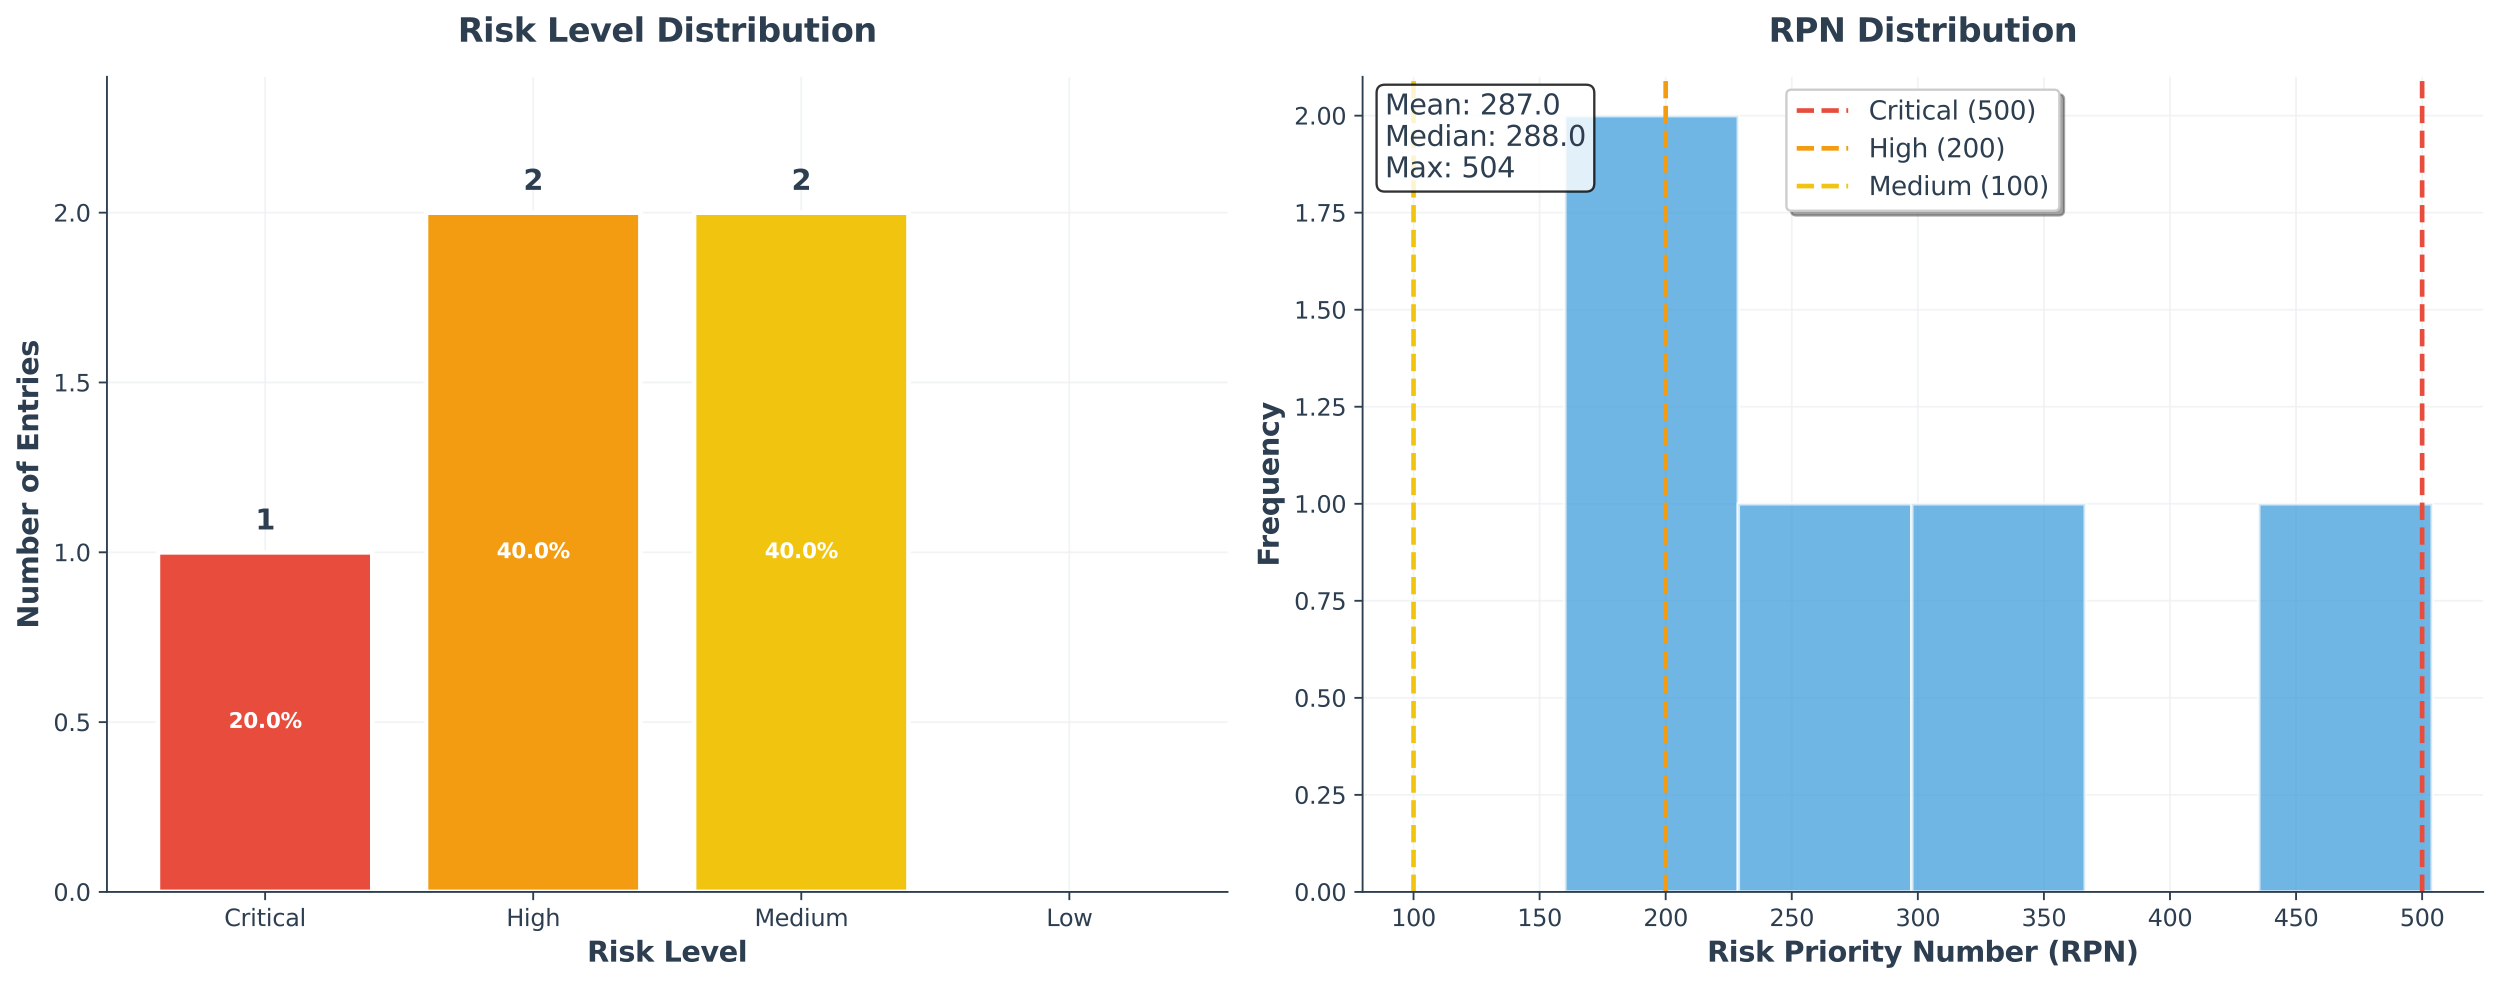 <?xml version="1.0" encoding="utf-8" standalone="no"?>
<!DOCTYPE svg PUBLIC "-//W3C//DTD SVG 1.1//EN"
  "http://www.w3.org/Graphics/SVG/1.1/DTD/svg11.dtd">
<svg xmlns:xlink="http://www.w3.org/1999/xlink" width="1068.577pt" height="420.823pt" viewBox="0 0 1068.577 420.823" xmlns="http://www.w3.org/2000/svg" version="1.1">
 <defs>
  <style type="text/css">*{stroke-linejoin: round; stroke-linecap: butt}</style>
 </defs>
 <g id="figure_1">
  <g id="patch_1">
   <path d="M 0 420.823 
L 1068.577 420.823 
L 1068.577 0 
L 0 0 
z
" style="fill: #ffffff"/>
  </g>
  <g id="axes_1">
   <g id="patch_2">
    <path d="M 45.717 381.238 
L 524.677 381.238 
L 524.677 32.838 
L 45.717 32.838 
z
" style="fill: #ffffff"/>
   </g>
   <g id="matplotlib.axis_1">
    <g id="xtick_1">
     <g id="line2d_1">
      <path d="M 113.321 381.238 
L 113.321 32.838 
" clip-path="url(#pdb877a8a74)" style="fill: none; stroke: #ecf0f1; stroke-opacity: 0.7; stroke-width: 0.8; stroke-linecap: square"/>
     </g>
     <g id="line2d_2">
      <defs>
       <path id="m1957269b80" d="M 0 0 
L 0 3.5 
" style="stroke: #2c3e50; stroke-width: 0.8"/>
      </defs>
      <g>
       <use xlink:href="#m1957269b80" x="113.321" y="381.238" style="fill: #2c3e50; stroke: #2c3e50; stroke-width: 0.8"/>
      </g>
     </g>
     <g id="text_1">
      <!-- Critical -->
      <g style="fill: #2c3e50" transform="translate(95.834 395.836) scale(0.1 -0.1)">
       <defs>
        <path id="DejaVuSans-43" d="M 4122 4306 
L 4122 3641 
Q 3803 3938 3442 4084 
Q 3081 4231 2675 4231 
Q 1875 4231 1450 3742 
Q 1025 3253 1025 2328 
Q 1025 1406 1450 917 
Q 1875 428 2675 428 
Q 3081 428 3442 575 
Q 3803 722 4122 1019 
L 4122 359 
Q 3791 134 3420 21 
Q 3050 -91 2638 -91 
Q 1578 -91 968 557 
Q 359 1206 359 2328 
Q 359 3453 968 4101 
Q 1578 4750 2638 4750 
Q 3056 4750 3426 4639 
Q 3797 4528 4122 4306 
z
" transform="scale(0.016)"/>
        <path id="DejaVuSans-72" d="M 2631 2963 
Q 2534 3019 2420 3045 
Q 2306 3072 2169 3072 
Q 1681 3072 1420 2755 
Q 1159 2438 1159 1844 
L 1159 0 
L 581 0 
L 581 3500 
L 1159 3500 
L 1159 2956 
Q 1341 3275 1631 3429 
Q 1922 3584 2338 3584 
Q 2397 3584 2469 3576 
Q 2541 3569 2628 3553 
L 2631 2963 
z
" transform="scale(0.016)"/>
        <path id="DejaVuSans-69" d="M 603 3500 
L 1178 3500 
L 1178 0 
L 603 0 
L 603 3500 
z
M 603 4863 
L 1178 4863 
L 1178 4134 
L 603 4134 
L 603 4863 
z
" transform="scale(0.016)"/>
        <path id="DejaVuSans-74" d="M 1172 4494 
L 1172 3500 
L 2356 3500 
L 2356 3053 
L 1172 3053 
L 1172 1153 
Q 1172 725 1289 603 
Q 1406 481 1766 481 
L 2356 481 
L 2356 0 
L 1766 0 
Q 1100 0 847 248 
Q 594 497 594 1153 
L 594 3053 
L 172 3053 
L 172 3500 
L 594 3500 
L 594 4494 
L 1172 4494 
z
" transform="scale(0.016)"/>
        <path id="DejaVuSans-63" d="M 3122 3366 
L 3122 2828 
Q 2878 2963 2633 3030 
Q 2388 3097 2138 3097 
Q 1578 3097 1268 2742 
Q 959 2388 959 1747 
Q 959 1106 1268 751 
Q 1578 397 2138 397 
Q 2388 397 2633 464 
Q 2878 531 3122 666 
L 3122 134 
Q 2881 22 2623 -34 
Q 2366 -91 2075 -91 
Q 1284 -91 818 406 
Q 353 903 353 1747 
Q 353 2603 823 3093 
Q 1294 3584 2113 3584 
Q 2378 3584 2631 3529 
Q 2884 3475 3122 3366 
z
" transform="scale(0.016)"/>
        <path id="DejaVuSans-61" d="M 2194 1759 
Q 1497 1759 1228 1600 
Q 959 1441 959 1056 
Q 959 750 1161 570 
Q 1363 391 1709 391 
Q 2188 391 2477 730 
Q 2766 1069 2766 1631 
L 2766 1759 
L 2194 1759 
z
M 3341 1997 
L 3341 0 
L 2766 0 
L 2766 531 
Q 2569 213 2275 61 
Q 1981 -91 1556 -91 
Q 1019 -91 701 211 
Q 384 513 384 1019 
Q 384 1609 779 1909 
Q 1175 2209 1959 2209 
L 2766 2209 
L 2766 2266 
Q 2766 2663 2505 2880 
Q 2244 3097 1772 3097 
Q 1472 3097 1187 3025 
Q 903 2953 641 2809 
L 641 3341 
Q 956 3463 1253 3523 
Q 1550 3584 1831 3584 
Q 2591 3584 2966 3190 
Q 3341 2797 3341 1997 
z
" transform="scale(0.016)"/>
        <path id="DejaVuSans-6c" d="M 603 4863 
L 1178 4863 
L 1178 0 
L 603 0 
L 603 4863 
z
" transform="scale(0.016)"/>
       </defs>
       <use xlink:href="#DejaVuSans-43"/>
       <use xlink:href="#DejaVuSans-72" transform="translate(69.824 0)"/>
       <use xlink:href="#DejaVuSans-69" transform="translate(110.938 0)"/>
       <use xlink:href="#DejaVuSans-74" transform="translate(138.721 0)"/>
       <use xlink:href="#DejaVuSans-69" transform="translate(177.93 0)"/>
       <use xlink:href="#DejaVuSans-63" transform="translate(205.713 0)"/>
       <use xlink:href="#DejaVuSans-61" transform="translate(260.693 0)"/>
       <use xlink:href="#DejaVuSans-6c" transform="translate(321.973 0)"/>
      </g>
     </g>
    </g>
    <g id="xtick_2">
     <g id="line2d_3">
      <path d="M 227.905 381.238 
L 227.905 32.838 
" clip-path="url(#pdb877a8a74)" style="fill: none; stroke: #ecf0f1; stroke-opacity: 0.7; stroke-width: 0.8; stroke-linecap: square"/>
     </g>
     <g id="line2d_4">
      <g>
       <use xlink:href="#m1957269b80" x="227.905" y="381.238" style="fill: #2c3e50; stroke: #2c3e50; stroke-width: 0.8"/>
      </g>
     </g>
     <g id="text_2">
      <!-- High -->
      <g style="fill: #2c3e50" transform="translate(216.413 395.836) scale(0.1 -0.1)">
       <defs>
        <path id="DejaVuSans-48" d="M 628 4666 
L 1259 4666 
L 1259 2753 
L 3553 2753 
L 3553 4666 
L 4184 4666 
L 4184 0 
L 3553 0 
L 3553 2222 
L 1259 2222 
L 1259 0 
L 628 0 
L 628 4666 
z
" transform="scale(0.016)"/>
        <path id="DejaVuSans-67" d="M 2906 1791 
Q 2906 2416 2648 2759 
Q 2391 3103 1925 3103 
Q 1463 3103 1205 2759 
Q 947 2416 947 1791 
Q 947 1169 1205 825 
Q 1463 481 1925 481 
Q 2391 481 2648 825 
Q 2906 1169 2906 1791 
z
M 3481 434 
Q 3481 -459 3084 -895 
Q 2688 -1331 1869 -1331 
Q 1566 -1331 1297 -1286 
Q 1028 -1241 775 -1147 
L 775 -588 
Q 1028 -725 1275 -790 
Q 1522 -856 1778 -856 
Q 2344 -856 2625 -561 
Q 2906 -266 2906 331 
L 2906 616 
Q 2728 306 2450 153 
Q 2172 0 1784 0 
Q 1141 0 747 490 
Q 353 981 353 1791 
Q 353 2603 747 3093 
Q 1141 3584 1784 3584 
Q 2172 3584 2450 3431 
Q 2728 3278 2906 2969 
L 2906 3500 
L 3481 3500 
L 3481 434 
z
" transform="scale(0.016)"/>
        <path id="DejaVuSans-68" d="M 3513 2113 
L 3513 0 
L 2938 0 
L 2938 2094 
Q 2938 2591 2744 2837 
Q 2550 3084 2163 3084 
Q 1697 3084 1428 2787 
Q 1159 2491 1159 1978 
L 1159 0 
L 581 0 
L 581 4863 
L 1159 4863 
L 1159 2956 
Q 1366 3272 1645 3428 
Q 1925 3584 2291 3584 
Q 2894 3584 3203 3211 
Q 3513 2838 3513 2113 
z
" transform="scale(0.016)"/>
       </defs>
       <use xlink:href="#DejaVuSans-48"/>
       <use xlink:href="#DejaVuSans-69" transform="translate(75.195 0)"/>
       <use xlink:href="#DejaVuSans-67" transform="translate(102.979 0)"/>
       <use xlink:href="#DejaVuSans-68" transform="translate(166.455 0)"/>
      </g>
     </g>
    </g>
    <g id="xtick_3">
     <g id="line2d_5">
      <path d="M 342.489 381.238 
L 342.489 32.838 
" clip-path="url(#pdb877a8a74)" style="fill: none; stroke: #ecf0f1; stroke-opacity: 0.7; stroke-width: 0.8; stroke-linecap: square"/>
     </g>
     <g id="line2d_6">
      <g>
       <use xlink:href="#m1957269b80" x="342.489" y="381.238" style="fill: #2c3e50; stroke: #2c3e50; stroke-width: 0.8"/>
      </g>
     </g>
     <g id="text_3">
      <!-- Medium -->
      <g style="fill: #2c3e50" transform="translate(322.496 395.836) scale(0.1 -0.1)">
       <defs>
        <path id="DejaVuSans-4d" d="M 628 4666 
L 1569 4666 
L 2759 1491 
L 3956 4666 
L 4897 4666 
L 4897 0 
L 4281 0 
L 4281 4097 
L 3078 897 
L 2444 897 
L 1241 4097 
L 1241 0 
L 628 0 
L 628 4666 
z
" transform="scale(0.016)"/>
        <path id="DejaVuSans-65" d="M 3597 1894 
L 3597 1613 
L 953 1613 
Q 991 1019 1311 708 
Q 1631 397 2203 397 
Q 2534 397 2845 478 
Q 3156 559 3463 722 
L 3463 178 
Q 3153 47 2828 -22 
Q 2503 -91 2169 -91 
Q 1331 -91 842 396 
Q 353 884 353 1716 
Q 353 2575 817 3079 
Q 1281 3584 2069 3584 
Q 2775 3584 3186 3129 
Q 3597 2675 3597 1894 
z
M 3022 2063 
Q 3016 2534 2758 2815 
Q 2500 3097 2075 3097 
Q 1594 3097 1305 2825 
Q 1016 2553 972 2059 
L 3022 2063 
z
" transform="scale(0.016)"/>
        <path id="DejaVuSans-64" d="M 2906 2969 
L 2906 4863 
L 3481 4863 
L 3481 0 
L 2906 0 
L 2906 525 
Q 2725 213 2448 61 
Q 2172 -91 1784 -91 
Q 1150 -91 751 415 
Q 353 922 353 1747 
Q 353 2572 751 3078 
Q 1150 3584 1784 3584 
Q 2172 3584 2448 3432 
Q 2725 3281 2906 2969 
z
M 947 1747 
Q 947 1113 1208 752 
Q 1469 391 1925 391 
Q 2381 391 2643 752 
Q 2906 1113 2906 1747 
Q 2906 2381 2643 2742 
Q 2381 3103 1925 3103 
Q 1469 3103 1208 2742 
Q 947 2381 947 1747 
z
" transform="scale(0.016)"/>
        <path id="DejaVuSans-75" d="M 544 1381 
L 544 3500 
L 1119 3500 
L 1119 1403 
Q 1119 906 1312 657 
Q 1506 409 1894 409 
Q 2359 409 2629 706 
Q 2900 1003 2900 1516 
L 2900 3500 
L 3475 3500 
L 3475 0 
L 2900 0 
L 2900 538 
Q 2691 219 2414 64 
Q 2138 -91 1772 -91 
Q 1169 -91 856 284 
Q 544 659 544 1381 
z
M 1991 3584 
L 1991 3584 
z
" transform="scale(0.016)"/>
        <path id="DejaVuSans-6d" d="M 3328 2828 
Q 3544 3216 3844 3400 
Q 4144 3584 4550 3584 
Q 5097 3584 5394 3201 
Q 5691 2819 5691 2113 
L 5691 0 
L 5113 0 
L 5113 2094 
Q 5113 2597 4934 2840 
Q 4756 3084 4391 3084 
Q 3944 3084 3684 2787 
Q 3425 2491 3425 1978 
L 3425 0 
L 2847 0 
L 2847 2094 
Q 2847 2600 2669 2842 
Q 2491 3084 2119 3084 
Q 1678 3084 1418 2786 
Q 1159 2488 1159 1978 
L 1159 0 
L 581 0 
L 581 3500 
L 1159 3500 
L 1159 2956 
Q 1356 3278 1631 3431 
Q 1906 3584 2284 3584 
Q 2666 3584 2933 3390 
Q 3200 3197 3328 2828 
z
" transform="scale(0.016)"/>
       </defs>
       <use xlink:href="#DejaVuSans-4d"/>
       <use xlink:href="#DejaVuSans-65" transform="translate(86.279 0)"/>
       <use xlink:href="#DejaVuSans-64" transform="translate(147.803 0)"/>
       <use xlink:href="#DejaVuSans-69" transform="translate(211.279 0)"/>
       <use xlink:href="#DejaVuSans-75" transform="translate(239.062 0)"/>
       <use xlink:href="#DejaVuSans-6d" transform="translate(302.441 0)"/>
      </g>
     </g>
    </g>
    <g id="xtick_4">
     <g id="line2d_7">
      <path d="M 457.072 381.238 
L 457.072 32.838 
" clip-path="url(#pdb877a8a74)" style="fill: none; stroke: #ecf0f1; stroke-opacity: 0.7; stroke-width: 0.8; stroke-linecap: square"/>
     </g>
     <g id="line2d_8">
      <g>
       <use xlink:href="#m1957269b80" x="457.072" y="381.238" style="fill: #2c3e50; stroke: #2c3e50; stroke-width: 0.8"/>
      </g>
     </g>
     <g id="text_4">
      <!-- Low -->
      <g style="fill: #2c3e50" transform="translate(447.226 395.836) scale(0.1 -0.1)">
       <defs>
        <path id="DejaVuSans-4c" d="M 628 4666 
L 1259 4666 
L 1259 531 
L 3531 531 
L 3531 0 
L 628 0 
L 628 4666 
z
" transform="scale(0.016)"/>
        <path id="DejaVuSans-6f" d="M 1959 3097 
Q 1497 3097 1228 2736 
Q 959 2375 959 1747 
Q 959 1119 1226 758 
Q 1494 397 1959 397 
Q 2419 397 2687 759 
Q 2956 1122 2956 1747 
Q 2956 2369 2687 2733 
Q 2419 3097 1959 3097 
z
M 1959 3584 
Q 2709 3584 3137 3096 
Q 3566 2609 3566 1747 
Q 3566 888 3137 398 
Q 2709 -91 1959 -91 
Q 1206 -91 779 398 
Q 353 888 353 1747 
Q 353 2609 779 3096 
Q 1206 3584 1959 3584 
z
" transform="scale(0.016)"/>
        <path id="DejaVuSans-77" d="M 269 3500 
L 844 3500 
L 1563 769 
L 2278 3500 
L 2956 3500 
L 3675 769 
L 4391 3500 
L 4966 3500 
L 4050 0 
L 3372 0 
L 2619 2869 
L 1863 0 
L 1184 0 
L 269 3500 
z
" transform="scale(0.016)"/>
       </defs>
       <use xlink:href="#DejaVuSans-4c"/>
       <use xlink:href="#DejaVuSans-6f" transform="translate(53.963 0)"/>
       <use xlink:href="#DejaVuSans-77" transform="translate(115.145 0)"/>
      </g>
     </g>
    </g>
    <g id="text_5">
     <!-- Risk Level -->
     <g style="fill: #2c3e50" transform="translate(250.94 411.034) scale(0.12 -0.12)">
      <defs>
       <path id="DejaVuSans-Bold-52" d="M 2297 2597 
Q 2675 2597 2839 2737 
Q 3003 2878 3003 3200 
Q 3003 3519 2839 3656 
Q 2675 3794 2297 3794 
L 1791 3794 
L 1791 2597 
L 2297 2597 
z
M 1791 1766 
L 1791 0 
L 588 0 
L 588 4666 
L 2425 4666 
Q 3347 4666 3776 4356 
Q 4206 4047 4206 3378 
Q 4206 2916 3982 2619 
Q 3759 2322 3309 2181 
Q 3556 2125 3751 1926 
Q 3947 1728 4147 1325 
L 4800 0 
L 3519 0 
L 2950 1159 
Q 2778 1509 2601 1637 
Q 2425 1766 2131 1766 
L 1791 1766 
z
" transform="scale(0.016)"/>
       <path id="DejaVuSans-Bold-69" d="M 538 3500 
L 1656 3500 
L 1656 0 
L 538 0 
L 538 3500 
z
M 538 4863 
L 1656 4863 
L 1656 3950 
L 538 3950 
L 538 4863 
z
" transform="scale(0.016)"/>
       <path id="DejaVuSans-Bold-73" d="M 3272 3391 
L 3272 2541 
Q 2913 2691 2578 2766 
Q 2244 2841 1947 2841 
Q 1628 2841 1473 2761 
Q 1319 2681 1319 2516 
Q 1319 2381 1436 2309 
Q 1553 2238 1856 2203 
L 2053 2175 
Q 2913 2066 3209 1816 
Q 3506 1566 3506 1031 
Q 3506 472 3093 190 
Q 2681 -91 1863 -91 
Q 1516 -91 1145 -36 
Q 775 19 384 128 
L 384 978 
Q 719 816 1070 734 
Q 1422 653 1784 653 
Q 2113 653 2278 743 
Q 2444 834 2444 1013 
Q 2444 1163 2330 1236 
Q 2216 1309 1875 1350 
L 1678 1375 
Q 931 1469 631 1722 
Q 331 1975 331 2491 
Q 331 3047 712 3315 
Q 1094 3584 1881 3584 
Q 2191 3584 2531 3537 
Q 2872 3491 3272 3391 
z
" transform="scale(0.016)"/>
       <path id="DejaVuSans-Bold-6b" d="M 538 4863 
L 1656 4863 
L 1656 2216 
L 2944 3500 
L 4244 3500 
L 2534 1894 
L 4378 0 
L 3022 0 
L 1656 1459 
L 1656 0 
L 538 0 
L 538 4863 
z
" transform="scale(0.016)"/>
       <path id="DejaVuSans-Bold-20" transform="scale(0.016)"/>
       <path id="DejaVuSans-Bold-4c" d="M 588 4666 
L 1791 4666 
L 1791 909 
L 3903 909 
L 3903 0 
L 588 0 
L 588 4666 
z
" transform="scale(0.016)"/>
       <path id="DejaVuSans-Bold-65" d="M 4031 1759 
L 4031 1441 
L 1416 1441 
Q 1456 1047 1700 850 
Q 1944 653 2381 653 
Q 2734 653 3104 758 
Q 3475 863 3866 1075 
L 3866 213 
Q 3469 63 3072 -14 
Q 2675 -91 2278 -91 
Q 1328 -91 801 392 
Q 275 875 275 1747 
Q 275 2603 792 3093 
Q 1309 3584 2216 3584 
Q 3041 3584 3536 3087 
Q 4031 2591 4031 1759 
z
M 2881 2131 
Q 2881 2450 2695 2645 
Q 2509 2841 2209 2841 
Q 1884 2841 1681 2658 
Q 1478 2475 1428 2131 
L 2881 2131 
z
" transform="scale(0.016)"/>
       <path id="DejaVuSans-Bold-76" d="M 97 3500 
L 1216 3500 
L 2088 1081 
L 2956 3500 
L 4078 3500 
L 2700 0 
L 1472 0 
L 97 3500 
z
" transform="scale(0.016)"/>
       <path id="DejaVuSans-Bold-6c" d="M 538 4863 
L 1656 4863 
L 1656 0 
L 538 0 
L 538 4863 
z
" transform="scale(0.016)"/>
      </defs>
      <use xlink:href="#DejaVuSans-Bold-52"/>
      <use xlink:href="#DejaVuSans-Bold-69" transform="translate(77.002 0)"/>
      <use xlink:href="#DejaVuSans-Bold-73" transform="translate(111.279 0)"/>
      <use xlink:href="#DejaVuSans-Bold-6b" transform="translate(170.801 0)"/>
      <use xlink:href="#DejaVuSans-Bold-20" transform="translate(237.305 0)"/>
      <use xlink:href="#DejaVuSans-Bold-4c" transform="translate(272.119 0)"/>
      <use xlink:href="#DejaVuSans-Bold-65" transform="translate(335.84 0)"/>
      <use xlink:href="#DejaVuSans-Bold-76" transform="translate(403.662 0)"/>
      <use xlink:href="#DejaVuSans-Bold-65" transform="translate(468.848 0)"/>
      <use xlink:href="#DejaVuSans-Bold-6c" transform="translate(536.67 0)"/>
     </g>
    </g>
   </g>
   <g id="matplotlib.axis_2">
    <g id="ytick_1">
     <g id="line2d_9">
      <path d="M 45.717 381.238 
L 524.677 381.238 
" clip-path="url(#pdb877a8a74)" style="fill: none; stroke: #ecf0f1; stroke-opacity: 0.7; stroke-width: 0.8; stroke-linecap: square"/>
     </g>
     <g id="line2d_10">
      <defs>
       <path id="m787e3f856b" d="M 0 0 
L -3.5 0 
" style="stroke: #2c3e50; stroke-width: 0.8"/>
      </defs>
      <g>
       <use xlink:href="#m787e3f856b" x="45.717" y="381.238" style="fill: #2c3e50; stroke: #2c3e50; stroke-width: 0.8"/>
      </g>
     </g>
     <g id="text_6">
      <!-- 0.0 -->
      <g style="fill: #2c3e50" transform="translate(22.814 385.037) scale(0.1 -0.1)">
       <defs>
        <path id="DejaVuSans-30" d="M 2034 4250 
Q 1547 4250 1301 3770 
Q 1056 3291 1056 2328 
Q 1056 1369 1301 889 
Q 1547 409 2034 409 
Q 2525 409 2770 889 
Q 3016 1369 3016 2328 
Q 3016 3291 2770 3770 
Q 2525 4250 2034 4250 
z
M 2034 4750 
Q 2819 4750 3233 4129 
Q 3647 3509 3647 2328 
Q 3647 1150 3233 529 
Q 2819 -91 2034 -91 
Q 1250 -91 836 529 
Q 422 1150 422 2328 
Q 422 3509 836 4129 
Q 1250 4750 2034 4750 
z
" transform="scale(0.016)"/>
        <path id="DejaVuSans-2e" d="M 684 794 
L 1344 794 
L 1344 0 
L 684 0 
L 684 794 
z
" transform="scale(0.016)"/>
       </defs>
       <use xlink:href="#DejaVuSans-30"/>
       <use xlink:href="#DejaVuSans-2e" transform="translate(63.623 0)"/>
       <use xlink:href="#DejaVuSans-30" transform="translate(95.41 0)"/>
      </g>
     </g>
    </g>
    <g id="ytick_2">
     <g id="line2d_11">
      <path d="M 45.717 308.654 
L 524.677 308.654 
" clip-path="url(#pdb877a8a74)" style="fill: none; stroke: #ecf0f1; stroke-opacity: 0.7; stroke-width: 0.8; stroke-linecap: square"/>
     </g>
     <g id="line2d_12">
      <g>
       <use xlink:href="#m787e3f856b" x="45.717" y="308.654" style="fill: #2c3e50; stroke: #2c3e50; stroke-width: 0.8"/>
      </g>
     </g>
     <g id="text_7">
      <!-- 0.5 -->
      <g style="fill: #2c3e50" transform="translate(22.814 312.454) scale(0.1 -0.1)">
       <defs>
        <path id="DejaVuSans-35" d="M 691 4666 
L 3169 4666 
L 3169 4134 
L 1269 4134 
L 1269 2991 
Q 1406 3038 1543 3061 
Q 1681 3084 1819 3084 
Q 2600 3084 3056 2656 
Q 3513 2228 3513 1497 
Q 3513 744 3044 326 
Q 2575 -91 1722 -91 
Q 1428 -91 1123 -41 
Q 819 9 494 109 
L 494 744 
Q 775 591 1075 516 
Q 1375 441 1709 441 
Q 2250 441 2565 725 
Q 2881 1009 2881 1497 
Q 2881 1984 2565 2268 
Q 2250 2553 1709 2553 
Q 1456 2553 1204 2497 
Q 953 2441 691 2322 
L 691 4666 
z
" transform="scale(0.016)"/>
       </defs>
       <use xlink:href="#DejaVuSans-30"/>
       <use xlink:href="#DejaVuSans-2e" transform="translate(63.623 0)"/>
       <use xlink:href="#DejaVuSans-35" transform="translate(95.41 0)"/>
      </g>
     </g>
    </g>
    <g id="ytick_3">
     <g id="line2d_13">
      <path d="M 45.717 236.071 
L 524.677 236.071 
" clip-path="url(#pdb877a8a74)" style="fill: none; stroke: #ecf0f1; stroke-opacity: 0.7; stroke-width: 0.8; stroke-linecap: square"/>
     </g>
     <g id="line2d_14">
      <g>
       <use xlink:href="#m787e3f856b" x="45.717" y="236.071" style="fill: #2c3e50; stroke: #2c3e50; stroke-width: 0.8"/>
      </g>
     </g>
     <g id="text_8">
      <!-- 1.0 -->
      <g style="fill: #2c3e50" transform="translate(22.814 239.87) scale(0.1 -0.1)">
       <defs>
        <path id="DejaVuSans-31" d="M 794 531 
L 1825 531 
L 1825 4091 
L 703 3866 
L 703 4441 
L 1819 4666 
L 2450 4666 
L 2450 531 
L 3481 531 
L 3481 0 
L 794 0 
L 794 531 
z
" transform="scale(0.016)"/>
       </defs>
       <use xlink:href="#DejaVuSans-31"/>
       <use xlink:href="#DejaVuSans-2e" transform="translate(63.623 0)"/>
       <use xlink:href="#DejaVuSans-30" transform="translate(95.41 0)"/>
      </g>
     </g>
    </g>
    <g id="ytick_4">
     <g id="line2d_15">
      <path d="M 45.717 163.488 
L 524.677 163.488 
" clip-path="url(#pdb877a8a74)" style="fill: none; stroke: #ecf0f1; stroke-opacity: 0.7; stroke-width: 0.8; stroke-linecap: square"/>
     </g>
     <g id="line2d_16">
      <g>
       <use xlink:href="#m787e3f856b" x="45.717" y="163.488" style="fill: #2c3e50; stroke: #2c3e50; stroke-width: 0.8"/>
      </g>
     </g>
     <g id="text_9">
      <!-- 1.5 -->
      <g style="fill: #2c3e50" transform="translate(22.814 167.287) scale(0.1 -0.1)">
       <use xlink:href="#DejaVuSans-31"/>
       <use xlink:href="#DejaVuSans-2e" transform="translate(63.623 0)"/>
       <use xlink:href="#DejaVuSans-35" transform="translate(95.41 0)"/>
      </g>
     </g>
    </g>
    <g id="ytick_5">
     <g id="line2d_17">
      <path d="M 45.717 90.904 
L 524.677 90.904 
" clip-path="url(#pdb877a8a74)" style="fill: none; stroke: #ecf0f1; stroke-opacity: 0.7; stroke-width: 0.8; stroke-linecap: square"/>
     </g>
     <g id="line2d_18">
      <g>
       <use xlink:href="#m787e3f856b" x="45.717" y="90.904" style="fill: #2c3e50; stroke: #2c3e50; stroke-width: 0.8"/>
      </g>
     </g>
     <g id="text_10">
      <!-- 2.0 -->
      <g style="fill: #2c3e50" transform="translate(22.814 94.704) scale(0.1 -0.1)">
       <defs>
        <path id="DejaVuSans-32" d="M 1228 531 
L 3431 531 
L 3431 0 
L 469 0 
L 469 531 
Q 828 903 1448 1529 
Q 2069 2156 2228 2338 
Q 2531 2678 2651 2914 
Q 2772 3150 2772 3378 
Q 2772 3750 2511 3984 
Q 2250 4219 1831 4219 
Q 1534 4219 1204 4116 
Q 875 4013 500 3803 
L 500 4441 
Q 881 4594 1212 4672 
Q 1544 4750 1819 4750 
Q 2544 4750 2975 4387 
Q 3406 4025 3406 3419 
Q 3406 3131 3298 2873 
Q 3191 2616 2906 2266 
Q 2828 2175 2409 1742 
Q 1991 1309 1228 531 
z
" transform="scale(0.016)"/>
       </defs>
       <use xlink:href="#DejaVuSans-32"/>
       <use xlink:href="#DejaVuSans-2e" transform="translate(63.623 0)"/>
       <use xlink:href="#DejaVuSans-30" transform="translate(95.41 0)"/>
      </g>
     </g>
    </g>
    <g id="text_11">
     <!-- Number of Entries -->
     <g style="fill: #2c3e50" transform="translate(16.318 268.709) rotate(-90) scale(0.12 -0.12)">
      <defs>
       <path id="DejaVuSans-Bold-4e" d="M 588 4666 
L 1931 4666 
L 3628 1466 
L 3628 4666 
L 4769 4666 
L 4769 0 
L 3425 0 
L 1728 3200 
L 1728 0 
L 588 0 
L 588 4666 
z
" transform="scale(0.016)"/>
       <path id="DejaVuSans-Bold-75" d="M 500 1363 
L 500 3500 
L 1625 3500 
L 1625 3150 
Q 1625 2866 1622 2436 
Q 1619 2006 1619 1863 
Q 1619 1441 1641 1255 
Q 1663 1069 1716 984 
Q 1784 875 1895 815 
Q 2006 756 2150 756 
Q 2500 756 2700 1025 
Q 2900 1294 2900 1772 
L 2900 3500 
L 4019 3500 
L 4019 0 
L 2900 0 
L 2900 506 
Q 2647 200 2364 54 
Q 2081 -91 1741 -91 
Q 1134 -91 817 281 
Q 500 653 500 1363 
z
" transform="scale(0.016)"/>
       <path id="DejaVuSans-Bold-6d" d="M 3781 2919 
Q 3994 3244 4286 3414 
Q 4578 3584 4928 3584 
Q 5531 3584 5847 3212 
Q 6163 2841 6163 2131 
L 6163 0 
L 5038 0 
L 5038 1825 
Q 5041 1866 5042 1909 
Q 5044 1953 5044 2034 
Q 5044 2406 4934 2573 
Q 4825 2741 4581 2741 
Q 4263 2741 4089 2478 
Q 3916 2216 3909 1719 
L 3909 0 
L 2784 0 
L 2784 1825 
Q 2784 2406 2684 2573 
Q 2584 2741 2328 2741 
Q 2006 2741 1831 2477 
Q 1656 2213 1656 1722 
L 1656 0 
L 531 0 
L 531 3500 
L 1656 3500 
L 1656 2988 
Q 1863 3284 2130 3434 
Q 2397 3584 2719 3584 
Q 3081 3584 3359 3409 
Q 3638 3234 3781 2919 
z
" transform="scale(0.016)"/>
       <path id="DejaVuSans-Bold-62" d="M 2400 722 
Q 2759 722 2948 984 
Q 3138 1247 3138 1747 
Q 3138 2247 2948 2509 
Q 2759 2772 2400 2772 
Q 2041 2772 1848 2508 
Q 1656 2244 1656 1747 
Q 1656 1250 1848 986 
Q 2041 722 2400 722 
z
M 1656 2988 
Q 1888 3294 2169 3439 
Q 2450 3584 2816 3584 
Q 3463 3584 3878 3070 
Q 4294 2556 4294 1747 
Q 4294 938 3878 423 
Q 3463 -91 2816 -91 
Q 2450 -91 2169 54 
Q 1888 200 1656 506 
L 1656 0 
L 538 0 
L 538 4863 
L 1656 4863 
L 1656 2988 
z
" transform="scale(0.016)"/>
       <path id="DejaVuSans-Bold-72" d="M 3138 2547 
Q 2991 2616 2845 2648 
Q 2700 2681 2553 2681 
Q 2122 2681 1889 2404 
Q 1656 2128 1656 1613 
L 1656 0 
L 538 0 
L 538 3500 
L 1656 3500 
L 1656 2925 
Q 1872 3269 2151 3426 
Q 2431 3584 2822 3584 
Q 2878 3584 2943 3579 
Q 3009 3575 3134 3559 
L 3138 2547 
z
" transform="scale(0.016)"/>
       <path id="DejaVuSans-Bold-6f" d="M 2203 2784 
Q 1831 2784 1636 2517 
Q 1441 2250 1441 1747 
Q 1441 1244 1636 976 
Q 1831 709 2203 709 
Q 2569 709 2762 976 
Q 2956 1244 2956 1747 
Q 2956 2250 2762 2517 
Q 2569 2784 2203 2784 
z
M 2203 3584 
Q 3106 3584 3614 3096 
Q 4122 2609 4122 1747 
Q 4122 884 3614 396 
Q 3106 -91 2203 -91 
Q 1297 -91 786 396 
Q 275 884 275 1747 
Q 275 2609 786 3096 
Q 1297 3584 2203 3584 
z
" transform="scale(0.016)"/>
       <path id="DejaVuSans-Bold-66" d="M 2841 4863 
L 2841 4128 
L 2222 4128 
Q 1984 4128 1890 4042 
Q 1797 3956 1797 3744 
L 1797 3500 
L 2753 3500 
L 2753 2700 
L 1797 2700 
L 1797 0 
L 678 0 
L 678 2700 
L 122 2700 
L 122 3500 
L 678 3500 
L 678 3744 
Q 678 4316 997 4589 
Q 1316 4863 1984 4863 
L 2841 4863 
z
" transform="scale(0.016)"/>
       <path id="DejaVuSans-Bold-45" d="M 588 4666 
L 3834 4666 
L 3834 3756 
L 1791 3756 
L 1791 2888 
L 3713 2888 
L 3713 1978 
L 1791 1978 
L 1791 909 
L 3903 909 
L 3903 0 
L 588 0 
L 588 4666 
z
" transform="scale(0.016)"/>
       <path id="DejaVuSans-Bold-6e" d="M 4056 2131 
L 4056 0 
L 2931 0 
L 2931 347 
L 2931 1631 
Q 2931 2084 2911 2256 
Q 2891 2428 2841 2509 
Q 2775 2619 2662 2680 
Q 2550 2741 2406 2741 
Q 2056 2741 1856 2470 
Q 1656 2200 1656 1722 
L 1656 0 
L 538 0 
L 538 3500 
L 1656 3500 
L 1656 2988 
Q 1909 3294 2193 3439 
Q 2478 3584 2822 3584 
Q 3428 3584 3742 3212 
Q 4056 2841 4056 2131 
z
" transform="scale(0.016)"/>
       <path id="DejaVuSans-Bold-74" d="M 1759 4494 
L 1759 3500 
L 2913 3500 
L 2913 2700 
L 1759 2700 
L 1759 1216 
Q 1759 972 1856 886 
Q 1953 800 2241 800 
L 2816 800 
L 2816 0 
L 1856 0 
Q 1194 0 917 276 
Q 641 553 641 1216 
L 641 2700 
L 84 2700 
L 84 3500 
L 641 3500 
L 641 4494 
L 1759 4494 
z
" transform="scale(0.016)"/>
      </defs>
      <use xlink:href="#DejaVuSans-Bold-4e"/>
      <use xlink:href="#DejaVuSans-Bold-75" transform="translate(83.691 0)"/>
      <use xlink:href="#DejaVuSans-Bold-6d" transform="translate(154.883 0)"/>
      <use xlink:href="#DejaVuSans-Bold-62" transform="translate(259.082 0)"/>
      <use xlink:href="#DejaVuSans-Bold-65" transform="translate(330.664 0)"/>
      <use xlink:href="#DejaVuSans-Bold-72" transform="translate(398.486 0)"/>
      <use xlink:href="#DejaVuSans-Bold-20" transform="translate(447.803 0)"/>
      <use xlink:href="#DejaVuSans-Bold-6f" transform="translate(482.617 0)"/>
      <use xlink:href="#DejaVuSans-Bold-66" transform="translate(551.318 0)"/>
      <use xlink:href="#DejaVuSans-Bold-20" transform="translate(594.824 0)"/>
      <use xlink:href="#DejaVuSans-Bold-45" transform="translate(629.639 0)"/>
      <use xlink:href="#DejaVuSans-Bold-6e" transform="translate(697.949 0)"/>
      <use xlink:href="#DejaVuSans-Bold-74" transform="translate(769.141 0)"/>
      <use xlink:href="#DejaVuSans-Bold-72" transform="translate(816.943 0)"/>
      <use xlink:href="#DejaVuSans-Bold-69" transform="translate(866.26 0)"/>
      <use xlink:href="#DejaVuSans-Bold-65" transform="translate(900.537 0)"/>
      <use xlink:href="#DejaVuSans-Bold-73" transform="translate(968.359 0)"/>
     </g>
    </g>
   </g>
   <g id="patch_3">
    <path d="M 67.488 381.238 
L 159.155 381.238 
L 159.155 236.071 
L 67.488 236.071 
z
" clip-path="url(#pdb877a8a74)" style="fill: #e74c3c; stroke: #ffffff; stroke-width: 2; stroke-linejoin: miter"/>
   </g>
   <g id="patch_4">
    <path d="M 182.072 381.238 
L 273.739 381.238 
L 273.739 90.904 
L 182.072 90.904 
z
" clip-path="url(#pdb877a8a74)" style="fill: #f39c12; stroke: #ffffff; stroke-width: 2; stroke-linejoin: miter"/>
   </g>
   <g id="patch_5">
    <path d="M 296.655 381.238 
L 388.322 381.238 
L 388.322 90.904 
L 296.655 90.904 
z
" clip-path="url(#pdb877a8a74)" style="fill: #f1c40f; stroke: #ffffff; stroke-width: 2; stroke-linejoin: miter"/>
   </g>
   <g id="patch_6">
    <path d="M 411.239 381.238 
L 502.906 381.238 
L 502.906 381.238 
L 411.239 381.238 
z
" clip-path="url(#pdb877a8a74)" style="fill: #27ae60; stroke: #ffffff; stroke-width: 2; stroke-linejoin: miter"/>
   </g>
   <g id="patch_7">
    <path d="M 45.717 381.238 
L 45.717 32.838 
" style="fill: none; stroke: #2c3e50; stroke-width: 0.8; stroke-linejoin: miter; stroke-linecap: square"/>
   </g>
   <g id="patch_8">
    <path d="M 45.717 381.238 
L 524.677 381.238 
" style="fill: none; stroke: #2c3e50; stroke-width: 0.8; stroke-linejoin: miter; stroke-linecap: square"/>
   </g>
   <g id="text_12">
    <!-- 1 -->
    <g style="fill: #2c3e50" transform="translate(109.147 226.317) scale(0.12 -0.12)">
     <defs>
      <path id="DejaVuSans-Bold-31" d="M 750 831 
L 1813 831 
L 1813 3847 
L 722 3622 
L 722 4441 
L 1806 4666 
L 2950 4666 
L 2950 831 
L 4013 831 
L 4013 0 
L 750 0 
L 750 831 
z
" transform="scale(0.016)"/>
     </defs>
     <use xlink:href="#DejaVuSans-Bold-31"/>
    </g>
   </g>
   <g id="text_13">
    <!-- 20.0% -->
    <g style="fill: #ffffff" transform="translate(97.71 311.138) scale(0.09 -0.09)">
     <defs>
      <path id="DejaVuSans-Bold-32" d="M 1844 884 
L 3897 884 
L 3897 0 
L 506 0 
L 506 884 
L 2209 2388 
Q 2438 2594 2547 2791 
Q 2656 2988 2656 3200 
Q 2656 3528 2436 3728 
Q 2216 3928 1850 3928 
Q 1569 3928 1234 3808 
Q 900 3688 519 3450 
L 519 4475 
Q 925 4609 1322 4679 
Q 1719 4750 2100 4750 
Q 2938 4750 3402 4381 
Q 3866 4013 3866 3353 
Q 3866 2972 3669 2642 
Q 3472 2313 2841 1759 
L 1844 884 
z
" transform="scale(0.016)"/>
      <path id="DejaVuSans-Bold-30" d="M 2944 2338 
Q 2944 3213 2780 3570 
Q 2616 3928 2228 3928 
Q 1841 3928 1675 3570 
Q 1509 3213 1509 2338 
Q 1509 1453 1675 1090 
Q 1841 728 2228 728 
Q 2613 728 2778 1090 
Q 2944 1453 2944 2338 
z
M 4147 2328 
Q 4147 1169 3647 539 
Q 3147 -91 2228 -91 
Q 1306 -91 806 539 
Q 306 1169 306 2328 
Q 306 3491 806 4120 
Q 1306 4750 2228 4750 
Q 3147 4750 3647 4120 
Q 4147 3491 4147 2328 
z
" transform="scale(0.016)"/>
      <path id="DejaVuSans-Bold-2e" d="M 653 1209 
L 1778 1209 
L 1778 0 
L 653 0 
L 653 1209 
z
" transform="scale(0.016)"/>
      <path id="DejaVuSans-Bold-25" d="M 4959 1925 
Q 4738 1925 4616 1733 
Q 4494 1541 4494 1184 
Q 4494 825 4614 633 
Q 4734 441 4959 441 
Q 5184 441 5303 633 
Q 5422 825 5422 1184 
Q 5422 1541 5301 1733 
Q 5181 1925 4959 1925 
z
M 4959 2450 
Q 5541 2450 5875 2112 
Q 6209 1775 6209 1184 
Q 6209 594 5875 251 
Q 5541 -91 4959 -91 
Q 4378 -91 4042 251 
Q 3706 594 3706 1184 
Q 3706 1772 4042 2111 
Q 4378 2450 4959 2450 
z
M 2094 -91 
L 1403 -91 
L 4319 4750 
L 5013 4750 
L 2094 -91 
z
M 1453 4750 
Q 2034 4750 2367 4411 
Q 2700 4072 2700 3481 
Q 2700 2891 2367 2550 
Q 2034 2209 1453 2209 
Q 872 2209 539 2550 
Q 206 2891 206 3481 
Q 206 4072 539 4411 
Q 872 4750 1453 4750 
z
M 1453 4225 
Q 1228 4225 1106 4031 
Q 984 3838 984 3481 
Q 984 3122 1106 2926 
Q 1228 2731 1453 2731 
Q 1678 2731 1798 2926 
Q 1919 3122 1919 3481 
Q 1919 3838 1797 4031 
Q 1675 4225 1453 4225 
z
" transform="scale(0.016)"/>
     </defs>
     <use xlink:href="#DejaVuSans-Bold-32"/>
     <use xlink:href="#DejaVuSans-Bold-30" transform="translate(69.58 0)"/>
     <use xlink:href="#DejaVuSans-Bold-2e" transform="translate(139.16 0)"/>
     <use xlink:href="#DejaVuSans-Bold-30" transform="translate(177.148 0)"/>
     <use xlink:href="#DejaVuSans-Bold-25" transform="translate(246.729 0)"/>
    </g>
   </g>
   <g id="text_14">
    <!-- 2 -->
    <g style="fill: #2c3e50" transform="translate(223.73 81.151) scale(0.12 -0.12)">
     <use xlink:href="#DejaVuSans-Bold-32"/>
    </g>
   </g>
   <g id="text_15">
    <!-- 40.0% -->
    <g style="fill: #ffffff" transform="translate(212.294 238.555) scale(0.09 -0.09)">
     <defs>
      <path id="DejaVuSans-Bold-34" d="M 2356 3675 
L 1038 1722 
L 2356 1722 
L 2356 3675 
z
M 2156 4666 
L 3494 4666 
L 3494 1722 
L 4159 1722 
L 4159 850 
L 3494 850 
L 3494 0 
L 2356 0 
L 2356 850 
L 288 850 
L 288 1881 
L 2156 4666 
z
" transform="scale(0.016)"/>
     </defs>
     <use xlink:href="#DejaVuSans-Bold-34"/>
     <use xlink:href="#DejaVuSans-Bold-30" transform="translate(69.58 0)"/>
     <use xlink:href="#DejaVuSans-Bold-2e" transform="translate(139.16 0)"/>
     <use xlink:href="#DejaVuSans-Bold-30" transform="translate(177.148 0)"/>
     <use xlink:href="#DejaVuSans-Bold-25" transform="translate(246.729 0)"/>
    </g>
   </g>
   <g id="text_16">
    <!-- 2 -->
    <g style="fill: #2c3e50" transform="translate(338.314 81.151) scale(0.12 -0.12)">
     <use xlink:href="#DejaVuSans-Bold-32"/>
    </g>
   </g>
   <g id="text_17">
    <!-- 40.0% -->
    <g style="fill: #ffffff" transform="translate(326.877 238.555) scale(0.09 -0.09)">
     <use xlink:href="#DejaVuSans-Bold-34"/>
     <use xlink:href="#DejaVuSans-Bold-30" transform="translate(69.58 0)"/>
     <use xlink:href="#DejaVuSans-Bold-2e" transform="translate(139.16 0)"/>
     <use xlink:href="#DejaVuSans-Bold-30" transform="translate(177.148 0)"/>
     <use xlink:href="#DejaVuSans-Bold-25" transform="translate(246.729 0)"/>
    </g>
   </g>
   <g id="text_18">
    <!-- Risk Level Distribution -->
    <g style="fill: #2c3e50" transform="translate(195.688 17.838) scale(0.14 -0.14)">
     <defs>
      <path id="DejaVuSans-Bold-44" d="M 1791 3756 
L 1791 909 
L 2222 909 
Q 2959 909 3348 1275 
Q 3738 1641 3738 2338 
Q 3738 3031 3350 3393 
Q 2963 3756 2222 3756 
L 1791 3756 
z
M 588 4666 
L 1856 4666 
Q 2919 4666 3439 4514 
Q 3959 4363 4331 4000 
Q 4659 3684 4818 3271 
Q 4978 2859 4978 2338 
Q 4978 1809 4818 1395 
Q 4659 981 4331 666 
Q 3956 303 3431 151 
Q 2906 0 1856 0 
L 588 0 
L 588 4666 
z
" transform="scale(0.016)"/>
     </defs>
     <use xlink:href="#DejaVuSans-Bold-52"/>
     <use xlink:href="#DejaVuSans-Bold-69" transform="translate(77.002 0)"/>
     <use xlink:href="#DejaVuSans-Bold-73" transform="translate(111.279 0)"/>
     <use xlink:href="#DejaVuSans-Bold-6b" transform="translate(170.801 0)"/>
     <use xlink:href="#DejaVuSans-Bold-20" transform="translate(237.305 0)"/>
     <use xlink:href="#DejaVuSans-Bold-4c" transform="translate(272.119 0)"/>
     <use xlink:href="#DejaVuSans-Bold-65" transform="translate(335.84 0)"/>
     <use xlink:href="#DejaVuSans-Bold-76" transform="translate(403.662 0)"/>
     <use xlink:href="#DejaVuSans-Bold-65" transform="translate(468.848 0)"/>
     <use xlink:href="#DejaVuSans-Bold-6c" transform="translate(536.67 0)"/>
     <use xlink:href="#DejaVuSans-Bold-20" transform="translate(570.947 0)"/>
     <use xlink:href="#DejaVuSans-Bold-44" transform="translate(605.762 0)"/>
     <use xlink:href="#DejaVuSans-Bold-69" transform="translate(688.77 0)"/>
     <use xlink:href="#DejaVuSans-Bold-73" transform="translate(723.047 0)"/>
     <use xlink:href="#DejaVuSans-Bold-74" transform="translate(782.568 0)"/>
     <use xlink:href="#DejaVuSans-Bold-72" transform="translate(830.371 0)"/>
     <use xlink:href="#DejaVuSans-Bold-69" transform="translate(879.688 0)"/>
     <use xlink:href="#DejaVuSans-Bold-62" transform="translate(913.965 0)"/>
     <use xlink:href="#DejaVuSans-Bold-75" transform="translate(985.547 0)"/>
     <use xlink:href="#DejaVuSans-Bold-74" transform="translate(1056.738 0)"/>
     <use xlink:href="#DejaVuSans-Bold-69" transform="translate(1104.541 0)"/>
     <use xlink:href="#DejaVuSans-Bold-6f" transform="translate(1138.818 0)"/>
     <use xlink:href="#DejaVuSans-Bold-6e" transform="translate(1207.52 0)"/>
    </g>
   </g>
  </g>
  <g id="axes_2">
   <g id="patch_9">
    <path d="M 582.417 381.238 
L 1061.377 381.238 
L 1061.377 32.838 
L 582.417 32.838 
z
" style="fill: #ffffff"/>
   </g>
   <g id="matplotlib.axis_3">
    <g id="xtick_5">
     <g id="line2d_19">
      <path d="M 604.188 381.238 
L 604.188 32.838 
" clip-path="url(#pb3e1e79444)" style="fill: none; stroke: #ecf0f1; stroke-opacity: 0.7; stroke-width: 0.8; stroke-linecap: square"/>
     </g>
     <g id="line2d_20">
      <g>
       <use xlink:href="#m1957269b80" x="604.188" y="381.238" style="fill: #2c3e50; stroke: #2c3e50; stroke-width: 0.8"/>
      </g>
     </g>
     <g id="text_19">
      <!-- 100 -->
      <g style="fill: #2c3e50" transform="translate(594.644 395.836) scale(0.1 -0.1)">
       <use xlink:href="#DejaVuSans-31"/>
       <use xlink:href="#DejaVuSans-30" transform="translate(63.623 0)"/>
       <use xlink:href="#DejaVuSans-30" transform="translate(127.246 0)"/>
      </g>
     </g>
    </g>
    <g id="xtick_6">
     <g id="line2d_21">
      <path d="M 658.076 381.238 
L 658.076 32.838 
" clip-path="url(#pb3e1e79444)" style="fill: none; stroke: #ecf0f1; stroke-opacity: 0.7; stroke-width: 0.8; stroke-linecap: square"/>
     </g>
     <g id="line2d_22">
      <g>
       <use xlink:href="#m1957269b80" x="658.076" y="381.238" style="fill: #2c3e50; stroke: #2c3e50; stroke-width: 0.8"/>
      </g>
     </g>
     <g id="text_20">
      <!-- 150 -->
      <g style="fill: #2c3e50" transform="translate(648.532 395.836) scale(0.1 -0.1)">
       <use xlink:href="#DejaVuSans-31"/>
       <use xlink:href="#DejaVuSans-35" transform="translate(63.623 0)"/>
       <use xlink:href="#DejaVuSans-30" transform="translate(127.246 0)"/>
      </g>
     </g>
    </g>
    <g id="xtick_7">
     <g id="line2d_23">
      <path d="M 711.965 381.238 
L 711.965 32.838 
" clip-path="url(#pb3e1e79444)" style="fill: none; stroke: #ecf0f1; stroke-opacity: 0.7; stroke-width: 0.8; stroke-linecap: square"/>
     </g>
     <g id="line2d_24">
      <g>
       <use xlink:href="#m1957269b80" x="711.965" y="381.238" style="fill: #2c3e50; stroke: #2c3e50; stroke-width: 0.8"/>
      </g>
     </g>
     <g id="text_21">
      <!-- 200 -->
      <g style="fill: #2c3e50" transform="translate(702.421 395.836) scale(0.1 -0.1)">
       <use xlink:href="#DejaVuSans-32"/>
       <use xlink:href="#DejaVuSans-30" transform="translate(63.623 0)"/>
       <use xlink:href="#DejaVuSans-30" transform="translate(127.246 0)"/>
      </g>
     </g>
    </g>
    <g id="xtick_8">
     <g id="line2d_25">
      <path d="M 765.853 381.238 
L 765.853 32.838 
" clip-path="url(#pb3e1e79444)" style="fill: none; stroke: #ecf0f1; stroke-opacity: 0.7; stroke-width: 0.8; stroke-linecap: square"/>
     </g>
     <g id="line2d_26">
      <g>
       <use xlink:href="#m1957269b80" x="765.853" y="381.238" style="fill: #2c3e50; stroke: #2c3e50; stroke-width: 0.8"/>
      </g>
     </g>
     <g id="text_22">
      <!-- 250 -->
      <g style="fill: #2c3e50" transform="translate(756.309 395.836) scale(0.1 -0.1)">
       <use xlink:href="#DejaVuSans-32"/>
       <use xlink:href="#DejaVuSans-35" transform="translate(63.623 0)"/>
       <use xlink:href="#DejaVuSans-30" transform="translate(127.246 0)"/>
      </g>
     </g>
    </g>
    <g id="xtick_9">
     <g id="line2d_27">
      <path d="M 819.741 381.238 
L 819.741 32.838 
" clip-path="url(#pb3e1e79444)" style="fill: none; stroke: #ecf0f1; stroke-opacity: 0.7; stroke-width: 0.8; stroke-linecap: square"/>
     </g>
     <g id="line2d_28">
      <g>
       <use xlink:href="#m1957269b80" x="819.741" y="381.238" style="fill: #2c3e50; stroke: #2c3e50; stroke-width: 0.8"/>
      </g>
     </g>
     <g id="text_23">
      <!-- 300 -->
      <g style="fill: #2c3e50" transform="translate(810.198 395.836) scale(0.1 -0.1)">
       <defs>
        <path id="DejaVuSans-33" d="M 2597 2516 
Q 3050 2419 3304 2112 
Q 3559 1806 3559 1356 
Q 3559 666 3084 287 
Q 2609 -91 1734 -91 
Q 1441 -91 1130 -33 
Q 819 25 488 141 
L 488 750 
Q 750 597 1062 519 
Q 1375 441 1716 441 
Q 2309 441 2620 675 
Q 2931 909 2931 1356 
Q 2931 1769 2642 2001 
Q 2353 2234 1838 2234 
L 1294 2234 
L 1294 2753 
L 1863 2753 
Q 2328 2753 2575 2939 
Q 2822 3125 2822 3475 
Q 2822 3834 2567 4026 
Q 2313 4219 1838 4219 
Q 1578 4219 1281 4162 
Q 984 4106 628 3988 
L 628 4550 
Q 988 4650 1302 4700 
Q 1616 4750 1894 4750 
Q 2613 4750 3031 4423 
Q 3450 4097 3450 3541 
Q 3450 3153 3228 2886 
Q 3006 2619 2597 2516 
z
" transform="scale(0.016)"/>
       </defs>
       <use xlink:href="#DejaVuSans-33"/>
       <use xlink:href="#DejaVuSans-30" transform="translate(63.623 0)"/>
       <use xlink:href="#DejaVuSans-30" transform="translate(127.246 0)"/>
      </g>
     </g>
    </g>
    <g id="xtick_10">
     <g id="line2d_29">
      <path d="M 873.63 381.238 
L 873.63 32.838 
" clip-path="url(#pb3e1e79444)" style="fill: none; stroke: #ecf0f1; stroke-opacity: 0.7; stroke-width: 0.8; stroke-linecap: square"/>
     </g>
     <g id="line2d_30">
      <g>
       <use xlink:href="#m1957269b80" x="873.63" y="381.238" style="fill: #2c3e50; stroke: #2c3e50; stroke-width: 0.8"/>
      </g>
     </g>
     <g id="text_24">
      <!-- 350 -->
      <g style="fill: #2c3e50" transform="translate(864.086 395.836) scale(0.1 -0.1)">
       <use xlink:href="#DejaVuSans-33"/>
       <use xlink:href="#DejaVuSans-35" transform="translate(63.623 0)"/>
       <use xlink:href="#DejaVuSans-30" transform="translate(127.246 0)"/>
      </g>
     </g>
    </g>
    <g id="xtick_11">
     <g id="line2d_31">
      <path d="M 927.518 381.238 
L 927.518 32.838 
" clip-path="url(#pb3e1e79444)" style="fill: none; stroke: #ecf0f1; stroke-opacity: 0.7; stroke-width: 0.8; stroke-linecap: square"/>
     </g>
     <g id="line2d_32">
      <g>
       <use xlink:href="#m1957269b80" x="927.518" y="381.238" style="fill: #2c3e50; stroke: #2c3e50; stroke-width: 0.8"/>
      </g>
     </g>
     <g id="text_25">
      <!-- 400 -->
      <g style="fill: #2c3e50" transform="translate(917.974 395.836) scale(0.1 -0.1)">
       <defs>
        <path id="DejaVuSans-34" d="M 2419 4116 
L 825 1625 
L 2419 1625 
L 2419 4116 
z
M 2253 4666 
L 3047 4666 
L 3047 1625 
L 3713 1625 
L 3713 1100 
L 3047 1100 
L 3047 0 
L 2419 0 
L 2419 1100 
L 313 1100 
L 313 1709 
L 2253 4666 
z
" transform="scale(0.016)"/>
       </defs>
       <use xlink:href="#DejaVuSans-34"/>
       <use xlink:href="#DejaVuSans-30" transform="translate(63.623 0)"/>
       <use xlink:href="#DejaVuSans-30" transform="translate(127.246 0)"/>
      </g>
     </g>
    </g>
    <g id="xtick_12">
     <g id="line2d_33">
      <path d="M 981.407 381.238 
L 981.407 32.838 
" clip-path="url(#pb3e1e79444)" style="fill: none; stroke: #ecf0f1; stroke-opacity: 0.7; stroke-width: 0.8; stroke-linecap: square"/>
     </g>
     <g id="line2d_34">
      <g>
       <use xlink:href="#m1957269b80" x="981.407" y="381.238" style="fill: #2c3e50; stroke: #2c3e50; stroke-width: 0.8"/>
      </g>
     </g>
     <g id="text_26">
      <!-- 450 -->
      <g style="fill: #2c3e50" transform="translate(971.863 395.836) scale(0.1 -0.1)">
       <use xlink:href="#DejaVuSans-34"/>
       <use xlink:href="#DejaVuSans-35" transform="translate(63.623 0)"/>
       <use xlink:href="#DejaVuSans-30" transform="translate(127.246 0)"/>
      </g>
     </g>
    </g>
    <g id="xtick_13">
     <g id="line2d_35">
      <path d="M 1035.295 381.238 
L 1035.295 32.838 
" clip-path="url(#pb3e1e79444)" style="fill: none; stroke: #ecf0f1; stroke-opacity: 0.7; stroke-width: 0.8; stroke-linecap: square"/>
     </g>
     <g id="line2d_36">
      <g>
       <use xlink:href="#m1957269b80" x="1035.295" y="381.238" style="fill: #2c3e50; stroke: #2c3e50; stroke-width: 0.8"/>
      </g>
     </g>
     <g id="text_27">
      <!-- 500 -->
      <g style="fill: #2c3e50" transform="translate(1025.751 395.836) scale(0.1 -0.1)">
       <use xlink:href="#DejaVuSans-35"/>
       <use xlink:href="#DejaVuSans-30" transform="translate(63.623 0)"/>
       <use xlink:href="#DejaVuSans-30" transform="translate(127.246 0)"/>
      </g>
     </g>
    </g>
    <g id="text_28">
     <!-- Risk Priority Number (RPN) -->
     <g style="fill: #2c3e50" transform="translate(729.671 411.034) scale(0.12 -0.12)">
      <defs>
       <path id="DejaVuSans-Bold-50" d="M 588 4666 
L 2584 4666 
Q 3475 4666 3951 4270 
Q 4428 3875 4428 3144 
Q 4428 2409 3951 2014 
Q 3475 1619 2584 1619 
L 1791 1619 
L 1791 0 
L 588 0 
L 588 4666 
z
M 1791 3794 
L 1791 2491 
L 2456 2491 
Q 2806 2491 2997 2661 
Q 3188 2831 3188 3144 
Q 3188 3456 2997 3625 
Q 2806 3794 2456 3794 
L 1791 3794 
z
" transform="scale(0.016)"/>
       <path id="DejaVuSans-Bold-79" d="M 78 3500 
L 1197 3500 
L 2138 1125 
L 2938 3500 
L 4056 3500 
L 2584 -331 
Q 2363 -916 2067 -1148 
Q 1772 -1381 1288 -1381 
L 641 -1381 
L 641 -647 
L 991 -647 
Q 1275 -647 1404 -556 
Q 1534 -466 1606 -231 
L 1638 -134 
L 78 3500 
z
" transform="scale(0.016)"/>
       <path id="DejaVuSans-Bold-28" d="M 2413 -844 
L 1484 -844 
Q 1006 -72 778 623 
Q 550 1319 550 2003 
Q 550 2688 779 3389 
Q 1009 4091 1484 4856 
L 2413 4856 
Q 2013 4116 1813 3408 
Q 1613 2700 1613 2009 
Q 1613 1319 1811 609 
Q 2009 -100 2413 -844 
z
" transform="scale(0.016)"/>
       <path id="DejaVuSans-Bold-29" d="M 513 -844 
Q 913 -100 1113 609 
Q 1313 1319 1313 2009 
Q 1313 2700 1113 3408 
Q 913 4116 513 4856 
L 1441 4856 
Q 1916 4091 2145 3389 
Q 2375 2688 2375 2003 
Q 2375 1319 2147 623 
Q 1919 -72 1441 -844 
L 513 -844 
z
" transform="scale(0.016)"/>
      </defs>
      <use xlink:href="#DejaVuSans-Bold-52"/>
      <use xlink:href="#DejaVuSans-Bold-69" transform="translate(77.002 0)"/>
      <use xlink:href="#DejaVuSans-Bold-73" transform="translate(111.279 0)"/>
      <use xlink:href="#DejaVuSans-Bold-6b" transform="translate(170.801 0)"/>
      <use xlink:href="#DejaVuSans-Bold-20" transform="translate(237.305 0)"/>
      <use xlink:href="#DejaVuSans-Bold-50" transform="translate(272.119 0)"/>
      <use xlink:href="#DejaVuSans-Bold-72" transform="translate(345.41 0)"/>
      <use xlink:href="#DejaVuSans-Bold-69" transform="translate(394.727 0)"/>
      <use xlink:href="#DejaVuSans-Bold-6f" transform="translate(429.004 0)"/>
      <use xlink:href="#DejaVuSans-Bold-72" transform="translate(497.705 0)"/>
      <use xlink:href="#DejaVuSans-Bold-69" transform="translate(547.021 0)"/>
      <use xlink:href="#DejaVuSans-Bold-74" transform="translate(581.299 0)"/>
      <use xlink:href="#DejaVuSans-Bold-79" transform="translate(629.102 0)"/>
      <use xlink:href="#DejaVuSans-Bold-20" transform="translate(694.287 0)"/>
      <use xlink:href="#DejaVuSans-Bold-4e" transform="translate(729.102 0)"/>
      <use xlink:href="#DejaVuSans-Bold-75" transform="translate(812.793 0)"/>
      <use xlink:href="#DejaVuSans-Bold-6d" transform="translate(883.984 0)"/>
      <use xlink:href="#DejaVuSans-Bold-62" transform="translate(988.184 0)"/>
      <use xlink:href="#DejaVuSans-Bold-65" transform="translate(1059.766 0)"/>
      <use xlink:href="#DejaVuSans-Bold-72" transform="translate(1127.588 0)"/>
      <use xlink:href="#DejaVuSans-Bold-20" transform="translate(1176.904 0)"/>
      <use xlink:href="#DejaVuSans-Bold-28" transform="translate(1211.719 0)"/>
      <use xlink:href="#DejaVuSans-Bold-52" transform="translate(1257.422 0)"/>
      <use xlink:href="#DejaVuSans-Bold-50" transform="translate(1334.424 0)"/>
      <use xlink:href="#DejaVuSans-Bold-4e" transform="translate(1407.715 0)"/>
      <use xlink:href="#DejaVuSans-Bold-29" transform="translate(1491.406 0)"/>
     </g>
    </g>
   </g>
   <g id="matplotlib.axis_4">
    <g id="ytick_6">
     <g id="line2d_37">
      <path d="M 582.417 381.238 
L 1061.377 381.238 
" clip-path="url(#pb3e1e79444)" style="fill: none; stroke: #ecf0f1; stroke-opacity: 0.7; stroke-width: 0.8; stroke-linecap: square"/>
     </g>
     <g id="line2d_38">
      <g>
       <use xlink:href="#m787e3f856b" x="582.417" y="381.238" style="fill: #2c3e50; stroke: #2c3e50; stroke-width: 0.8"/>
      </g>
     </g>
     <g id="text_29">
      <!-- 0.00 -->
      <g style="fill: #2c3e50" transform="translate(553.151 385.037) scale(0.1 -0.1)">
       <use xlink:href="#DejaVuSans-30"/>
       <use xlink:href="#DejaVuSans-2e" transform="translate(63.623 0)"/>
       <use xlink:href="#DejaVuSans-30" transform="translate(95.41 0)"/>
       <use xlink:href="#DejaVuSans-30" transform="translate(159.033 0)"/>
      </g>
     </g>
    </g>
    <g id="ytick_7">
     <g id="line2d_39">
      <path d="M 582.417 339.762 
L 1061.377 339.762 
" clip-path="url(#pb3e1e79444)" style="fill: none; stroke: #ecf0f1; stroke-opacity: 0.7; stroke-width: 0.8; stroke-linecap: square"/>
     </g>
     <g id="line2d_40">
      <g>
       <use xlink:href="#m787e3f856b" x="582.417" y="339.762" style="fill: #2c3e50; stroke: #2c3e50; stroke-width: 0.8"/>
      </g>
     </g>
     <g id="text_30">
      <!-- 0.25 -->
      <g style="fill: #2c3e50" transform="translate(553.151 343.561) scale(0.1 -0.1)">
       <use xlink:href="#DejaVuSans-30"/>
       <use xlink:href="#DejaVuSans-2e" transform="translate(63.623 0)"/>
       <use xlink:href="#DejaVuSans-32" transform="translate(95.41 0)"/>
       <use xlink:href="#DejaVuSans-35" transform="translate(159.033 0)"/>
      </g>
     </g>
    </g>
    <g id="ytick_8">
     <g id="line2d_41">
      <path d="M 582.417 298.285 
L 1061.377 298.285 
" clip-path="url(#pb3e1e79444)" style="fill: none; stroke: #ecf0f1; stroke-opacity: 0.7; stroke-width: 0.8; stroke-linecap: square"/>
     </g>
     <g id="line2d_42">
      <g>
       <use xlink:href="#m787e3f856b" x="582.417" y="298.285" style="fill: #2c3e50; stroke: #2c3e50; stroke-width: 0.8"/>
      </g>
     </g>
     <g id="text_31">
      <!-- 0.50 -->
      <g style="fill: #2c3e50" transform="translate(553.151 302.085) scale(0.1 -0.1)">
       <use xlink:href="#DejaVuSans-30"/>
       <use xlink:href="#DejaVuSans-2e" transform="translate(63.623 0)"/>
       <use xlink:href="#DejaVuSans-35" transform="translate(95.41 0)"/>
       <use xlink:href="#DejaVuSans-30" transform="translate(159.033 0)"/>
      </g>
     </g>
    </g>
    <g id="ytick_9">
     <g id="line2d_43">
      <path d="M 582.417 256.809 
L 1061.377 256.809 
" clip-path="url(#pb3e1e79444)" style="fill: none; stroke: #ecf0f1; stroke-opacity: 0.7; stroke-width: 0.8; stroke-linecap: square"/>
     </g>
     <g id="line2d_44">
      <g>
       <use xlink:href="#m787e3f856b" x="582.417" y="256.809" style="fill: #2c3e50; stroke: #2c3e50; stroke-width: 0.8"/>
      </g>
     </g>
     <g id="text_32">
      <!-- 0.75 -->
      <g style="fill: #2c3e50" transform="translate(553.151 260.608) scale(0.1 -0.1)">
       <defs>
        <path id="DejaVuSans-37" d="M 525 4666 
L 3525 4666 
L 3525 4397 
L 1831 0 
L 1172 0 
L 2766 4134 
L 525 4134 
L 525 4666 
z
" transform="scale(0.016)"/>
       </defs>
       <use xlink:href="#DejaVuSans-30"/>
       <use xlink:href="#DejaVuSans-2e" transform="translate(63.623 0)"/>
       <use xlink:href="#DejaVuSans-37" transform="translate(95.41 0)"/>
       <use xlink:href="#DejaVuSans-35" transform="translate(159.033 0)"/>
      </g>
     </g>
    </g>
    <g id="ytick_10">
     <g id="line2d_45">
      <path d="M 582.417 215.333 
L 1061.377 215.333 
" clip-path="url(#pb3e1e79444)" style="fill: none; stroke: #ecf0f1; stroke-opacity: 0.7; stroke-width: 0.8; stroke-linecap: square"/>
     </g>
     <g id="line2d_46">
      <g>
       <use xlink:href="#m787e3f856b" x="582.417" y="215.333" style="fill: #2c3e50; stroke: #2c3e50; stroke-width: 0.8"/>
      </g>
     </g>
     <g id="text_33">
      <!-- 1.00 -->
      <g style="fill: #2c3e50" transform="translate(553.151 219.132) scale(0.1 -0.1)">
       <use xlink:href="#DejaVuSans-31"/>
       <use xlink:href="#DejaVuSans-2e" transform="translate(63.623 0)"/>
       <use xlink:href="#DejaVuSans-30" transform="translate(95.41 0)"/>
       <use xlink:href="#DejaVuSans-30" transform="translate(159.033 0)"/>
      </g>
     </g>
    </g>
    <g id="ytick_11">
     <g id="line2d_47">
      <path d="M 582.417 173.857 
L 1061.377 173.857 
" clip-path="url(#pb3e1e79444)" style="fill: none; stroke: #ecf0f1; stroke-opacity: 0.7; stroke-width: 0.8; stroke-linecap: square"/>
     </g>
     <g id="line2d_48">
      <g>
       <use xlink:href="#m787e3f856b" x="582.417" y="173.857" style="fill: #2c3e50; stroke: #2c3e50; stroke-width: 0.8"/>
      </g>
     </g>
     <g id="text_34">
      <!-- 1.25 -->
      <g style="fill: #2c3e50" transform="translate(553.151 177.656) scale(0.1 -0.1)">
       <use xlink:href="#DejaVuSans-31"/>
       <use xlink:href="#DejaVuSans-2e" transform="translate(63.623 0)"/>
       <use xlink:href="#DejaVuSans-32" transform="translate(95.41 0)"/>
       <use xlink:href="#DejaVuSans-35" transform="translate(159.033 0)"/>
      </g>
     </g>
    </g>
    <g id="ytick_12">
     <g id="line2d_49">
      <path d="M 582.417 132.381 
L 1061.377 132.381 
" clip-path="url(#pb3e1e79444)" style="fill: none; stroke: #ecf0f1; stroke-opacity: 0.7; stroke-width: 0.8; stroke-linecap: square"/>
     </g>
     <g id="line2d_50">
      <g>
       <use xlink:href="#m787e3f856b" x="582.417" y="132.381" style="fill: #2c3e50; stroke: #2c3e50; stroke-width: 0.8"/>
      </g>
     </g>
     <g id="text_35">
      <!-- 1.50 -->
      <g style="fill: #2c3e50" transform="translate(553.151 136.18) scale(0.1 -0.1)">
       <use xlink:href="#DejaVuSans-31"/>
       <use xlink:href="#DejaVuSans-2e" transform="translate(63.623 0)"/>
       <use xlink:href="#DejaVuSans-35" transform="translate(95.41 0)"/>
       <use xlink:href="#DejaVuSans-30" transform="translate(159.033 0)"/>
      </g>
     </g>
    </g>
    <g id="ytick_13">
     <g id="line2d_51">
      <path d="M 582.417 90.904 
L 1061.377 90.904 
" clip-path="url(#pb3e1e79444)" style="fill: none; stroke: #ecf0f1; stroke-opacity: 0.7; stroke-width: 0.8; stroke-linecap: square"/>
     </g>
     <g id="line2d_52">
      <g>
       <use xlink:href="#m787e3f856b" x="582.417" y="90.904" style="fill: #2c3e50; stroke: #2c3e50; stroke-width: 0.8"/>
      </g>
     </g>
     <g id="text_36">
      <!-- 1.75 -->
      <g style="fill: #2c3e50" transform="translate(553.151 94.704) scale(0.1 -0.1)">
       <use xlink:href="#DejaVuSans-31"/>
       <use xlink:href="#DejaVuSans-2e" transform="translate(63.623 0)"/>
       <use xlink:href="#DejaVuSans-37" transform="translate(95.41 0)"/>
       <use xlink:href="#DejaVuSans-35" transform="translate(159.033 0)"/>
      </g>
     </g>
    </g>
    <g id="ytick_14">
     <g id="line2d_53">
      <path d="M 582.417 49.428 
L 1061.377 49.428 
" clip-path="url(#pb3e1e79444)" style="fill: none; stroke: #ecf0f1; stroke-opacity: 0.7; stroke-width: 0.8; stroke-linecap: square"/>
     </g>
     <g id="line2d_54">
      <g>
       <use xlink:href="#m787e3f856b" x="582.417" y="49.428" style="fill: #2c3e50; stroke: #2c3e50; stroke-width: 0.8"/>
      </g>
     </g>
     <g id="text_37">
      <!-- 2.00 -->
      <g style="fill: #2c3e50" transform="translate(553.151 53.228) scale(0.1 -0.1)">
       <use xlink:href="#DejaVuSans-32"/>
       <use xlink:href="#DejaVuSans-2e" transform="translate(63.623 0)"/>
       <use xlink:href="#DejaVuSans-30" transform="translate(95.41 0)"/>
       <use xlink:href="#DejaVuSans-30" transform="translate(159.033 0)"/>
      </g>
     </g>
    </g>
    <g id="text_38">
     <!-- Frequency -->
     <g style="fill: #2c3e50" transform="translate(546.562 242.157) rotate(-90) scale(0.12 -0.12)">
      <defs>
       <path id="DejaVuSans-Bold-46" d="M 588 4666 
L 3834 4666 
L 3834 3756 
L 1791 3756 
L 1791 2888 
L 3713 2888 
L 3713 1978 
L 1791 1978 
L 1791 0 
L 588 0 
L 588 4666 
z
" transform="scale(0.016)"/>
       <path id="DejaVuSans-Bold-71" d="M 2181 2772 
Q 1825 2772 1636 2509 
Q 1447 2247 1447 1747 
Q 1447 1247 1636 984 
Q 1825 722 2181 722 
Q 2541 722 2730 984 
Q 2919 1247 2919 1747 
Q 2919 2247 2730 2509 
Q 2541 2772 2181 2772 
z
M 2919 506 
Q 2688 197 2409 53 
Q 2131 -91 1766 -91 
Q 1119 -91 703 423 
Q 288 938 288 1747 
Q 288 2556 703 3067 
Q 1119 3578 1766 3578 
Q 2131 3578 2409 3434 
Q 2688 3291 2919 2981 
L 2919 3500 
L 4044 3500 
L 4044 -1331 
L 2919 -1331 
L 2919 506 
z
" transform="scale(0.016)"/>
       <path id="DejaVuSans-Bold-63" d="M 3366 3391 
L 3366 2478 
Q 3138 2634 2908 2709 
Q 2678 2784 2431 2784 
Q 1963 2784 1702 2511 
Q 1441 2238 1441 1747 
Q 1441 1256 1702 982 
Q 1963 709 2431 709 
Q 2694 709 2930 787 
Q 3166 866 3366 1019 
L 3366 103 
Q 3103 6 2833 -42 
Q 2563 -91 2291 -91 
Q 1344 -91 809 395 
Q 275 881 275 1747 
Q 275 2613 809 3098 
Q 1344 3584 2291 3584 
Q 2566 3584 2833 3536 
Q 3100 3488 3366 3391 
z
" transform="scale(0.016)"/>
      </defs>
      <use xlink:href="#DejaVuSans-Bold-46"/>
      <use xlink:href="#DejaVuSans-Bold-72" transform="translate(61.936 0)"/>
      <use xlink:href="#DejaVuSans-Bold-65" transform="translate(111.252 0)"/>
      <use xlink:href="#DejaVuSans-Bold-71" transform="translate(179.074 0)"/>
      <use xlink:href="#DejaVuSans-Bold-75" transform="translate(250.656 0)"/>
      <use xlink:href="#DejaVuSans-Bold-65" transform="translate(321.848 0)"/>
      <use xlink:href="#DejaVuSans-Bold-6e" transform="translate(389.67 0)"/>
      <use xlink:href="#DejaVuSans-Bold-63" transform="translate(460.861 0)"/>
      <use xlink:href="#DejaVuSans-Bold-79" transform="translate(520.139 0)"/>
     </g>
    </g>
   </g>
   <g id="patch_10">
    <path d="M 668.854 381.238 
L 743.004 381.238 
L 743.004 49.428 
L 668.854 49.428 
z
" clip-path="url(#pb3e1e79444)" style="fill: #3498db; opacity: 0.7; stroke: #ffffff; stroke-width: 1.5; stroke-linejoin: miter"/>
   </g>
   <g id="patch_11">
    <path d="M 743.004 381.238 
L 817.155 381.238 
L 817.155 215.333 
L 743.004 215.333 
z
" clip-path="url(#pb3e1e79444)" style="fill: #3498db; opacity: 0.7; stroke: #ffffff; stroke-width: 1.5; stroke-linejoin: miter"/>
   </g>
   <g id="patch_12">
    <path d="M 817.155 381.238 
L 891.305 381.238 
L 891.305 215.333 
L 817.155 215.333 
z
" clip-path="url(#pb3e1e79444)" style="fill: #3498db; opacity: 0.7; stroke: #ffffff; stroke-width: 1.5; stroke-linejoin: miter"/>
   </g>
   <g id="patch_13">
    <path d="M 891.305 381.238 
L 965.456 381.238 
L 965.456 381.238 
L 891.305 381.238 
z
" clip-path="url(#pb3e1e79444)" style="fill: #3498db; opacity: 0.7; stroke: #ffffff; stroke-width: 1.5; stroke-linejoin: miter"/>
   </g>
   <g id="patch_14">
    <path d="M 965.456 381.238 
L 1039.606 381.238 
L 1039.606 215.333 
L 965.456 215.333 
z
" clip-path="url(#pb3e1e79444)" style="fill: #3498db; opacity: 0.7; stroke: #ffffff; stroke-width: 1.5; stroke-linejoin: miter"/>
   </g>
   <g id="line2d_55">
    <path d="M 1035.295 381.238 
L 1035.295 32.838 
" clip-path="url(#pb3e1e79444)" style="fill: none; stroke-dasharray: 7.4,3.2; stroke-dashoffset: 0; stroke: #e74c3c; stroke-width: 2"/>
   </g>
   <g id="line2d_56">
    <path d="M 711.965 381.238 
L 711.965 32.838 
" clip-path="url(#pb3e1e79444)" style="fill: none; stroke-dasharray: 7.4,3.2; stroke-dashoffset: 0; stroke: #f39c12; stroke-width: 2"/>
   </g>
   <g id="line2d_57">
    <path d="M 604.188 381.238 
L 604.188 32.838 
" clip-path="url(#pb3e1e79444)" style="fill: none; stroke-dasharray: 7.4,3.2; stroke-dashoffset: 0; stroke: #f1c40f; stroke-width: 2"/>
   </g>
   <g id="patch_15">
    <path d="M 582.417 381.238 
L 582.417 32.838 
" style="fill: none; stroke: #2c3e50; stroke-width: 0.8; stroke-linejoin: miter; stroke-linecap: square"/>
   </g>
   <g id="patch_16">
    <path d="M 582.417 381.238 
L 1061.377 381.238 
" style="fill: none; stroke: #2c3e50; stroke-width: 0.8; stroke-linejoin: miter; stroke-linecap: square"/>
   </g>
   <g id="text_39">
    <g id="patch_17">
     <path d="M 591.996 81.894 
L 677.854 81.894 
Q 681.454 81.894 681.454 78.294 
L 681.454 39.806 
Q 681.454 36.206 677.854 36.206 
L 591.996 36.206 
Q 588.396 36.206 588.396 39.806 
L 588.396 78.294 
Q 588.396 81.894 591.996 81.894 
z
" style="fill: #ffffff; opacity: 0.8; stroke: #000000; stroke-linejoin: miter"/>
    </g>
    <!-- Mean: 287.0 -->
    <g style="fill: #2c3e50" transform="translate(591.996 48.924) scale(0.12 -0.12)">
     <defs>
      <path id="DejaVuSans-6e" d="M 3513 2113 
L 3513 0 
L 2938 0 
L 2938 2094 
Q 2938 2591 2744 2837 
Q 2550 3084 2163 3084 
Q 1697 3084 1428 2787 
Q 1159 2491 1159 1978 
L 1159 0 
L 581 0 
L 581 3500 
L 1159 3500 
L 1159 2956 
Q 1366 3272 1645 3428 
Q 1925 3584 2291 3584 
Q 2894 3584 3203 3211 
Q 3513 2838 3513 2113 
z
" transform="scale(0.016)"/>
      <path id="DejaVuSans-3a" d="M 750 794 
L 1409 794 
L 1409 0 
L 750 0 
L 750 794 
z
M 750 3309 
L 1409 3309 
L 1409 2516 
L 750 2516 
L 750 3309 
z
" transform="scale(0.016)"/>
      <path id="DejaVuSans-20" transform="scale(0.016)"/>
      <path id="DejaVuSans-38" d="M 2034 2216 
Q 1584 2216 1326 1975 
Q 1069 1734 1069 1313 
Q 1069 891 1326 650 
Q 1584 409 2034 409 
Q 2484 409 2743 651 
Q 3003 894 3003 1313 
Q 3003 1734 2745 1975 
Q 2488 2216 2034 2216 
z
M 1403 2484 
Q 997 2584 770 2862 
Q 544 3141 544 3541 
Q 544 4100 942 4425 
Q 1341 4750 2034 4750 
Q 2731 4750 3128 4425 
Q 3525 4100 3525 3541 
Q 3525 3141 3298 2862 
Q 3072 2584 2669 2484 
Q 3125 2378 3379 2068 
Q 3634 1759 3634 1313 
Q 3634 634 3220 271 
Q 2806 -91 2034 -91 
Q 1263 -91 848 271 
Q 434 634 434 1313 
Q 434 1759 690 2068 
Q 947 2378 1403 2484 
z
M 1172 3481 
Q 1172 3119 1398 2916 
Q 1625 2713 2034 2713 
Q 2441 2713 2670 2916 
Q 2900 3119 2900 3481 
Q 2900 3844 2670 4047 
Q 2441 4250 2034 4250 
Q 1625 4250 1398 4047 
Q 1172 3844 1172 3481 
z
" transform="scale(0.016)"/>
     </defs>
     <use xlink:href="#DejaVuSans-4d"/>
     <use xlink:href="#DejaVuSans-65" transform="translate(86.279 0)"/>
     <use xlink:href="#DejaVuSans-61" transform="translate(147.803 0)"/>
     <use xlink:href="#DejaVuSans-6e" transform="translate(209.082 0)"/>
     <use xlink:href="#DejaVuSans-3a" transform="translate(272.461 0)"/>
     <use xlink:href="#DejaVuSans-20" transform="translate(306.152 0)"/>
     <use xlink:href="#DejaVuSans-32" transform="translate(337.939 0)"/>
     <use xlink:href="#DejaVuSans-38" transform="translate(401.562 0)"/>
     <use xlink:href="#DejaVuSans-37" transform="translate(465.186 0)"/>
     <use xlink:href="#DejaVuSans-2e" transform="translate(528.809 0)"/>
     <use xlink:href="#DejaVuSans-30" transform="translate(560.596 0)"/>
    </g>
    <!-- Median: 288.0 -->
    <g style="fill: #2c3e50" transform="translate(591.996 62.361) scale(0.12 -0.12)">
     <use xlink:href="#DejaVuSans-4d"/>
     <use xlink:href="#DejaVuSans-65" transform="translate(86.279 0)"/>
     <use xlink:href="#DejaVuSans-64" transform="translate(147.803 0)"/>
     <use xlink:href="#DejaVuSans-69" transform="translate(211.279 0)"/>
     <use xlink:href="#DejaVuSans-61" transform="translate(239.062 0)"/>
     <use xlink:href="#DejaVuSans-6e" transform="translate(300.342 0)"/>
     <use xlink:href="#DejaVuSans-3a" transform="translate(363.721 0)"/>
     <use xlink:href="#DejaVuSans-20" transform="translate(397.412 0)"/>
     <use xlink:href="#DejaVuSans-32" transform="translate(429.199 0)"/>
     <use xlink:href="#DejaVuSans-38" transform="translate(492.822 0)"/>
     <use xlink:href="#DejaVuSans-38" transform="translate(556.445 0)"/>
     <use xlink:href="#DejaVuSans-2e" transform="translate(620.068 0)"/>
     <use xlink:href="#DejaVuSans-30" transform="translate(651.855 0)"/>
    </g>
    <!-- Max: 504 -->
    <g style="fill: #2c3e50" transform="translate(591.996 75.799) scale(0.12 -0.12)">
     <defs>
      <path id="DejaVuSans-78" d="M 3513 3500 
L 2247 1797 
L 3578 0 
L 2900 0 
L 1881 1375 
L 863 0 
L 184 0 
L 1544 1831 
L 300 3500 
L 978 3500 
L 1906 2253 
L 2834 3500 
L 3513 3500 
z
" transform="scale(0.016)"/>
     </defs>
     <use xlink:href="#DejaVuSans-4d"/>
     <use xlink:href="#DejaVuSans-61" transform="translate(86.279 0)"/>
     <use xlink:href="#DejaVuSans-78" transform="translate(147.559 0)"/>
     <use xlink:href="#DejaVuSans-3a" transform="translate(206.738 0)"/>
     <use xlink:href="#DejaVuSans-20" transform="translate(240.43 0)"/>
     <use xlink:href="#DejaVuSans-35" transform="translate(272.217 0)"/>
     <use xlink:href="#DejaVuSans-30" transform="translate(335.84 0)"/>
     <use xlink:href="#DejaVuSans-34" transform="translate(399.463 0)"/>
    </g>
   </g>
   <g id="text_40">
    <!-- RPN Distribution -->
    <g style="fill: #2c3e50" transform="translate(755.975 17.838) scale(0.14 -0.14)">
     <use xlink:href="#DejaVuSans-Bold-52"/>
     <use xlink:href="#DejaVuSans-Bold-50" transform="translate(77.002 0)"/>
     <use xlink:href="#DejaVuSans-Bold-4e" transform="translate(150.293 0)"/>
     <use xlink:href="#DejaVuSans-Bold-20" transform="translate(233.984 0)"/>
     <use xlink:href="#DejaVuSans-Bold-44" transform="translate(268.799 0)"/>
     <use xlink:href="#DejaVuSans-Bold-69" transform="translate(351.807 0)"/>
     <use xlink:href="#DejaVuSans-Bold-73" transform="translate(386.084 0)"/>
     <use xlink:href="#DejaVuSans-Bold-74" transform="translate(445.605 0)"/>
     <use xlink:href="#DejaVuSans-Bold-72" transform="translate(493.408 0)"/>
     <use xlink:href="#DejaVuSans-Bold-69" transform="translate(542.725 0)"/>
     <use xlink:href="#DejaVuSans-Bold-62" transform="translate(577.002 0)"/>
     <use xlink:href="#DejaVuSans-Bold-75" transform="translate(648.584 0)"/>
     <use xlink:href="#DejaVuSans-Bold-74" transform="translate(719.775 0)"/>
     <use xlink:href="#DejaVuSans-Bold-69" transform="translate(767.578 0)"/>
     <use xlink:href="#DejaVuSans-Bold-6f" transform="translate(801.855 0)"/>
     <use xlink:href="#DejaVuSans-Bold-6e" transform="translate(870.557 0)"/>
    </g>
   </g>
   <g id="legend_1">
    <g id="patch_18">
     <path d="M 767.767 92.076 
L 880.027 92.076 
Q 882.227 92.076 882.227 89.876 
L 882.227 42.538 
Q 882.227 40.338 880.027 40.338 
L 767.767 40.338 
Q 765.567 40.338 765.567 42.538 
L 765.567 89.876 
Q 765.567 92.076 767.767 92.076 
z
" style="fill: #4d4d4d; opacity: 0.5; stroke: #4d4d4d; stroke-linejoin: miter"/>
    </g>
    <g id="patch_19">
     <path d="M 765.767 90.076 
L 878.027 90.076 
Q 880.227 90.076 880.227 87.876 
L 880.227 40.538 
Q 880.227 38.338 878.027 38.338 
L 765.767 38.338 
Q 763.567 38.338 763.567 40.538 
L 763.567 87.876 
Q 763.567 90.076 765.767 90.076 
z
" style="fill: #ffffff; stroke: #cccccc; stroke-linejoin: miter"/>
    </g>
    <g id="line2d_58">
     <path d="M 767.967 47.246 
L 778.967 47.246 
L 789.967 47.246 
" style="fill: none; stroke-dasharray: 7.4,3.2; stroke-dashoffset: 0; stroke: #e74c3c; stroke-width: 2"/>
    </g>
    <g id="text_41">
     <!-- Critical (500) -->
     <g style="fill: #2c3e50" transform="translate(798.767 51.096) scale(0.11 -0.11)">
      <defs>
       <path id="DejaVuSans-28" d="M 1984 4856 
Q 1566 4138 1362 3434 
Q 1159 2731 1159 2009 
Q 1159 1288 1364 580 
Q 1569 -128 1984 -844 
L 1484 -844 
Q 1016 -109 783 600 
Q 550 1309 550 2009 
Q 550 2706 781 3412 
Q 1013 4119 1484 4856 
L 1984 4856 
z
" transform="scale(0.016)"/>
       <path id="DejaVuSans-29" d="M 513 4856 
L 1013 4856 
Q 1481 4119 1714 3412 
Q 1947 2706 1947 2009 
Q 1947 1309 1714 600 
Q 1481 -109 1013 -844 
L 513 -844 
Q 928 -128 1133 580 
Q 1338 1288 1338 2009 
Q 1338 2731 1133 3434 
Q 928 4138 513 4856 
z
" transform="scale(0.016)"/>
      </defs>
      <use xlink:href="#DejaVuSans-43"/>
      <use xlink:href="#DejaVuSans-72" transform="translate(69.824 0)"/>
      <use xlink:href="#DejaVuSans-69" transform="translate(110.938 0)"/>
      <use xlink:href="#DejaVuSans-74" transform="translate(138.721 0)"/>
      <use xlink:href="#DejaVuSans-69" transform="translate(177.93 0)"/>
      <use xlink:href="#DejaVuSans-63" transform="translate(205.713 0)"/>
      <use xlink:href="#DejaVuSans-61" transform="translate(260.693 0)"/>
      <use xlink:href="#DejaVuSans-6c" transform="translate(321.973 0)"/>
      <use xlink:href="#DejaVuSans-20" transform="translate(349.756 0)"/>
      <use xlink:href="#DejaVuSans-28" transform="translate(381.543 0)"/>
      <use xlink:href="#DejaVuSans-35" transform="translate(420.557 0)"/>
      <use xlink:href="#DejaVuSans-30" transform="translate(484.18 0)"/>
      <use xlink:href="#DejaVuSans-30" transform="translate(547.803 0)"/>
      <use xlink:href="#DejaVuSans-29" transform="translate(611.426 0)"/>
     </g>
    </g>
    <g id="line2d_59">
     <path d="M 767.967 63.392 
L 778.967 63.392 
L 789.967 63.392 
" style="fill: none; stroke-dasharray: 7.4,3.2; stroke-dashoffset: 0; stroke: #f39c12; stroke-width: 2"/>
    </g>
    <g id="text_42">
     <!-- High (200) -->
     <g style="fill: #2c3e50" transform="translate(798.767 67.242) scale(0.11 -0.11)">
      <use xlink:href="#DejaVuSans-48"/>
      <use xlink:href="#DejaVuSans-69" transform="translate(75.195 0)"/>
      <use xlink:href="#DejaVuSans-67" transform="translate(102.979 0)"/>
      <use xlink:href="#DejaVuSans-68" transform="translate(166.455 0)"/>
      <use xlink:href="#DejaVuSans-20" transform="translate(229.834 0)"/>
      <use xlink:href="#DejaVuSans-28" transform="translate(261.621 0)"/>
      <use xlink:href="#DejaVuSans-32" transform="translate(300.635 0)"/>
      <use xlink:href="#DejaVuSans-30" transform="translate(364.258 0)"/>
      <use xlink:href="#DejaVuSans-30" transform="translate(427.881 0)"/>
      <use xlink:href="#DejaVuSans-29" transform="translate(491.504 0)"/>
     </g>
    </g>
    <g id="line2d_60">
     <path d="M 767.967 79.538 
L 778.967 79.538 
L 789.967 79.538 
" style="fill: none; stroke-dasharray: 7.4,3.2; stroke-dashoffset: 0; stroke: #f1c40f; stroke-width: 2"/>
    </g>
    <g id="text_43">
     <!-- Medium (100) -->
     <g style="fill: #2c3e50" transform="translate(798.767 83.388) scale(0.11 -0.11)">
      <use xlink:href="#DejaVuSans-4d"/>
      <use xlink:href="#DejaVuSans-65" transform="translate(86.279 0)"/>
      <use xlink:href="#DejaVuSans-64" transform="translate(147.803 0)"/>
      <use xlink:href="#DejaVuSans-69" transform="translate(211.279 0)"/>
      <use xlink:href="#DejaVuSans-75" transform="translate(239.062 0)"/>
      <use xlink:href="#DejaVuSans-6d" transform="translate(302.441 0)"/>
      <use xlink:href="#DejaVuSans-20" transform="translate(399.854 0)"/>
      <use xlink:href="#DejaVuSans-28" transform="translate(431.641 0)"/>
      <use xlink:href="#DejaVuSans-31" transform="translate(470.654 0)"/>
      <use xlink:href="#DejaVuSans-30" transform="translate(534.277 0)"/>
      <use xlink:href="#DejaVuSans-30" transform="translate(597.9 0)"/>
      <use xlink:href="#DejaVuSans-29" transform="translate(661.523 0)"/>
     </g>
    </g>
   </g>
  </g>
 </g>
 <defs>
  <clipPath id="pdb877a8a74">
   <rect x="45.717" y="32.838" width="478.96" height="348.4"/>
  </clipPath>
  <clipPath id="pb3e1e79444">
   <rect x="582.417" y="32.838" width="478.96" height="348.4"/>
  </clipPath>
 </defs>
</svg>
